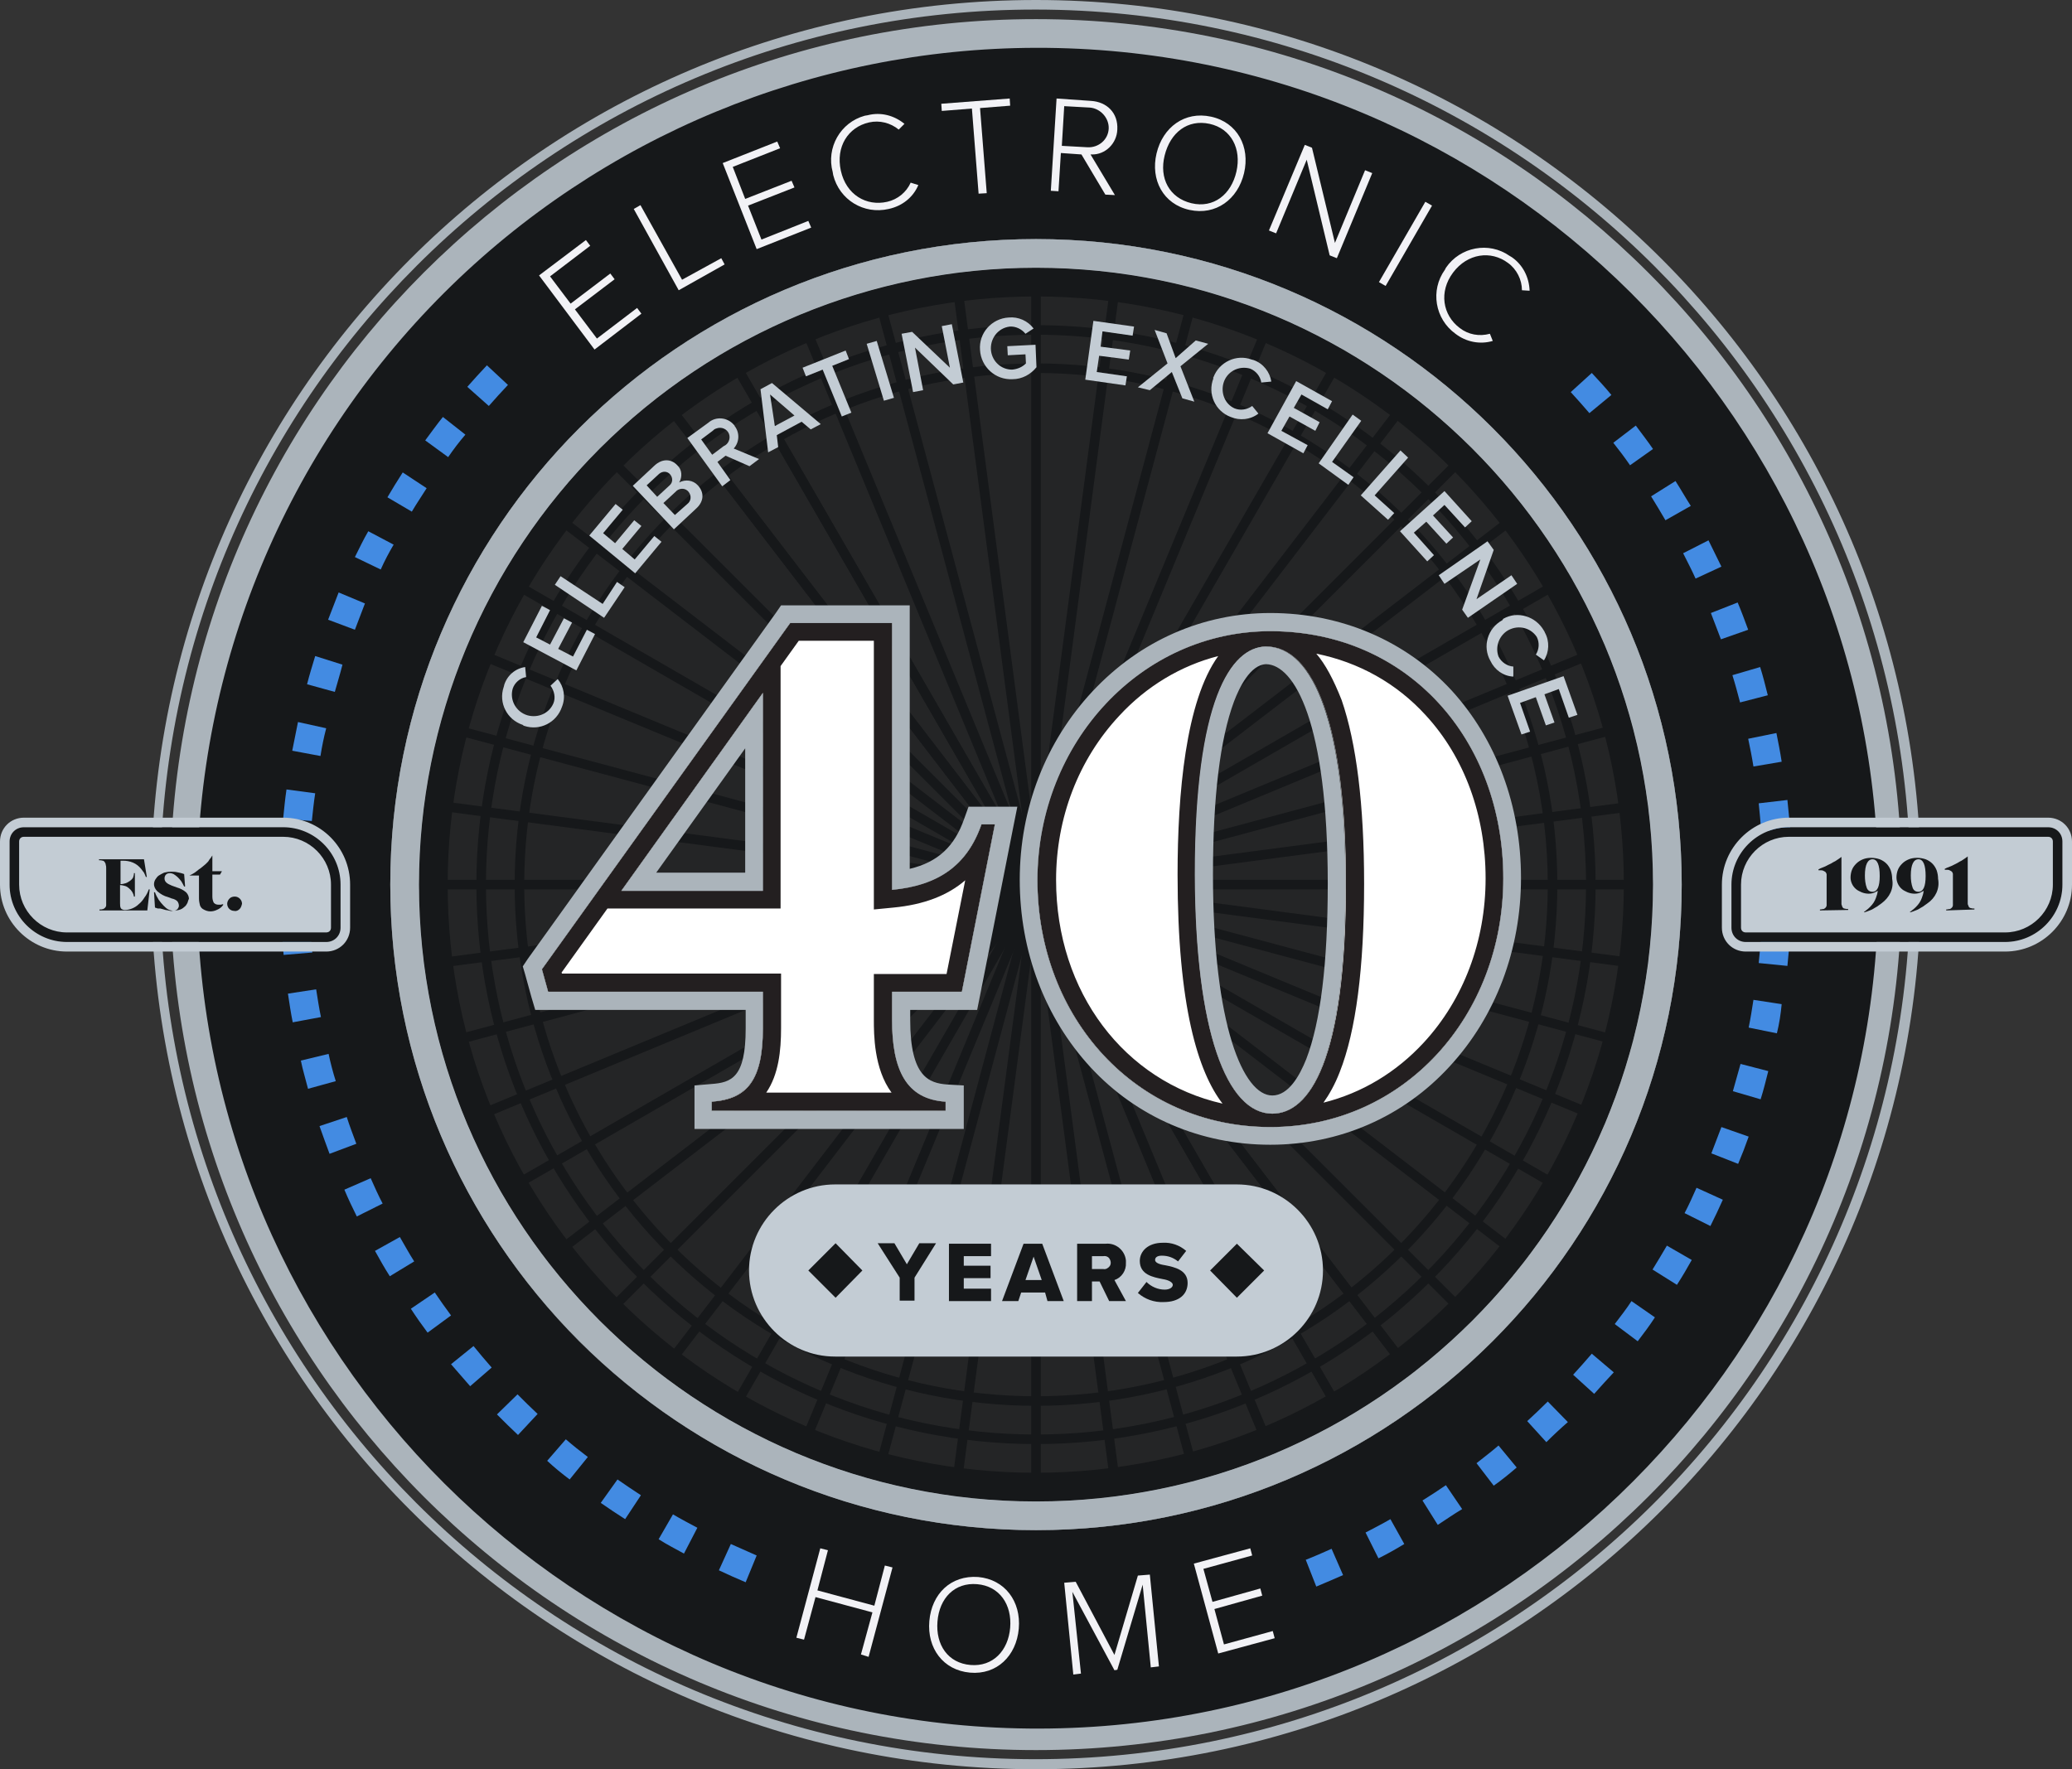 <?xml version="1.0" encoding="utf-8"?>
<!-- Generator: Adobe Illustrator 28.3.0, SVG Export Plug-In . SVG Version: 6.00 Build 0)  -->
<svg version="1.1" id="Layer_1" xmlns="http://www.w3.org/2000/svg" xmlns:xlink="http://www.w3.org/1999/xlink" x="0px" y="0px"
	 viewBox="0 0 433.2 370" style="enable-background:new 0 0 433.2 370;" xml:space="preserve">
<rect x="0" y="0" width="433.2" height="370" fill="#333333" stroke="none"/>
<style type="text/css">
	.st0{fill:#ABB4BB;}
	.st1{fill:#16181A;}
	.st2{fill:#438BE2;}
	.st3{opacity:0.5;}
	.st4{fill:#C3CCD4;}
	.st5{fill:#F2F2F6;}
	.st6{display:none;}
	.st7{display:inline;}
	.st8{fill:#FFFFFF;}
	.st9{fill:#231F20;}
</style>
<path class="st0" d="M216.6,2c101,0.1,182.9,82,182.8,183.1s-82,182.9-183.1,182.8s-182.9-82-182.8-183.1
	C33.6,83.8,115.6,1.9,216.6,2C216.6,2,216.6,2,216.6,2 M216.6,0c-102.2,0-185,82.8-185,185s82.8,185,185,185s185-82.8,185-185
	S318.8,0,216.6,0z"/>
<path class="st1" d="M216.6,363c-98.2,0-178-79.9-178-178S118.5,7,216.6,7s178,79.8,178,178S314.8,363,216.6,363z M216.6,53
	c-72.9,0-132,59.2-131.9,132.1c0,72.9,59.2,132,132.1,131.9c72.9,0,132-59.2,131.9-132.1c0-35-13.9-68.5-38.7-93.3
	C285.2,66.9,251.6,53,216.6,53z"/>
<path class="st0" d="M216.6,10c97.1-0.2,175.9,78.4,176.1,175.4c0.2,97.1-78.4,175.9-175.4,176.1c-97.1,0.2-175.9-78.4-176.1-175.4
	c-0.1-46.8,18.5-91.8,51.7-124.9C125.7,28.5,170.2,10.1,216.6,10 M216.6,320c74.6,0,135-60.4,135-135c0-74.6-60.4-135-135-135
	s-135,60.4-135,135c0,35.8,14.2,70.1,39.5,95.5C146.5,305.8,180.8,320,216.6,320 M216.6,4c-100,0-181,81-181,181s81,181,181,181
	s181-81,181-181l0,0l0,0C397.6,85,316.6,4,216.6,4z M216.6,314c-71.2,0-129-57.8-129-129s57.8-129,129-129c71.2,0,129,57.8,129,129
	c0,34.2-13.6,67-37.8,91.2C283.6,300.4,250.8,314,216.6,314z"/>
<path class="st2" d="M275.2,331.8l-2.2-5.6c1.8-0.7,3.6-1.5,5.4-2.3l2.4,5.5C279,330.2,277.1,331,275.2,331.8z M155.9,330.9
	c-1.9-0.8-3.7-1.6-5.6-2.5l2.5-5.5c1.8,0.8,3.6,1.6,5.4,2.4L155.9,330.9z M288.2,325.9l-2.7-5.4c1.7-0.9,3.5-1.8,5.2-2.8l2.9,5.2
	C291.8,324,290,325,288.2,325.9L288.2,325.9z M143,324.9c-1.8-1-3.6-1.9-5.3-3l3-5.2c1.7,1,3.4,1.9,5.1,2.8L143,324.9z M300.6,318.9
	l-3.2-5.1c1.6-1,3.3-2.1,4.9-3.2l3.4,5C304,316.6,302.3,317.8,300.6,318.9L300.6,318.9z M130.7,317.7c-1.7-1.1-3.4-2.2-5.1-3.4
	l3.5-4.9c1.6,1.1,3.2,2.2,4.9,3.3L130.7,317.7z M312.3,310.7l-3.6-4.7c1.5-1.2,3.1-2.4,4.6-3.7l3.8,4.6
	C315.6,308.2,314,309.5,312.3,310.7L312.3,310.7z M119.1,309.4c-1.6-1.2-3.2-2.5-4.7-3.9l3.9-4.5c1.5,1.3,3,2.5,4.6,3.7L119.1,309.4
	z M323.3,301.6l-4-4.4c1.4-1.3,2.9-2.7,4.3-4.1l4.2,4.3C326.3,298.7,324.8,300.1,323.3,301.6L323.3,301.6z M108.3,300.1
	c-1.5-1.4-2.9-2.8-4.4-4.3l4.3-4.2c1.4,1.4,2.8,2.8,4.2,4.1L108.3,300.1z M333.3,291.5l-4.4-4c1.3-1.4,2.6-2.9,3.9-4.4l4.6,3.9
	C336.1,288.4,334.7,289.9,333.3,291.5L333.3,291.5z M98.3,289.9c-1.3-1.5-2.7-3.1-4-4.6l4.7-3.8c1.2,1.5,2.5,3,3.8,4.5L98.3,289.9z
	 M342.4,280.5l-4.8-3.6c1.2-1.6,2.4-3.1,3.5-4.8l4.9,3.4C344.9,277.2,343.7,278.8,342.4,280.5L342.4,280.5z M89.4,278.7
	c-1.2-1.6-2.4-3.3-3.5-5l5-3.4c1.1,1.6,2.2,3.2,3.4,4.8L89.4,278.7z M350.6,268.7l-5.1-3.2c1-1.6,2-3.3,3-5l5.2,3
	C352.7,265.3,351.7,267,350.6,268.7L350.6,268.7z M81.5,266.9c-1.1-1.7-2.1-3.5-3.1-5.3l5.2-2.9c1,1.7,1.9,3.4,3,5.1L81.5,266.9z
	 M357.6,256.4l-5.4-2.7c0.9-1.7,1.7-3.5,2.5-5.3l5.5,2.5C359.4,252.7,358.5,254.6,357.6,256.4z M74.6,254.4
	c-0.9-1.8-1.8-3.7-2.6-5.6l5.5-2.4c0.8,1.8,1.6,3.6,2.5,5.3L74.6,254.4z M363.4,243.4l-5.6-2.2c0.7-1.8,1.4-3.7,2.1-5.5l5.7,2
	C364.9,239.7,364.2,241.5,363.4,243.4L363.4,243.4z M68.9,241.3c-0.7-1.9-1.4-3.8-2.1-5.8l5.7-1.9c0.6,1.9,1.3,3.7,2,5.6L68.9,241.3
	z M368.1,229.9l-5.8-1.7c0.5-1.9,1.1-3.8,1.6-5.7l5.8,1.5C369.2,226,368.7,228,368.1,229.9L368.1,229.9z M64.4,227.7
	c-0.5-2-1.1-3.9-1.5-5.9l5.8-1.4c0.4,1.9,0.9,3.8,1.5,5.7L64.4,227.7z M371.5,216.1l-5.9-1.2c0.4-1.9,0.7-3.9,1-5.8l5.9,0.9
	C372.3,212.1,372,214.1,371.5,216.1z M61.2,213.8c-0.4-2-0.7-4-1-6l5.9-0.9c0.3,1.9,0.6,3.9,1,5.8L61.2,213.8z M373.7,202l-6-0.6
	c0.2-2,0.4-3.9,0.5-5.9l6,0.4C374.1,197.9,373.9,200,373.7,202z M59.3,199.7c-0.2-2-0.3-4.1-0.4-6.1l6-0.3c0.1,2,0.2,3.9,0.4,5.9
	L59.3,199.7z M374.6,187.8l-6-0.1v-5.9l6-0.1v3.4C374.6,185.9,374.6,186.9,374.6,187.8z M58.6,185.4V185c0-1.9,0-3.8,0.1-5.7l6,0.2
	c-0.1,1.8-0.1,3.6-0.1,5.5v0.4L58.6,185.4z M368.2,173.9c-0.1-2-0.3-3.9-0.5-5.9l6-0.7c0.2,2,0.4,4.1,0.6,6.1L368.2,173.9z
	 M65.2,171.7l-6-0.5c0.2-2,0.4-4.1,0.7-6.1l6,0.8C65.6,167.8,65.4,169.8,65.2,171.7L65.2,171.7z M366.6,160.3
	c-0.3-1.9-0.7-3.9-1.1-5.8l5.9-1.2c0.4,2,0.8,4,1.1,6L366.6,160.3z M67,158.1l-5.9-1.1c0.4-2,0.8-4,1.2-6l5.9,1.3
	C67.7,154.2,67.3,156.2,67,158.1z M363.8,146.9c-0.5-1.9-1-3.8-1.6-5.7l5.8-1.7c0.6,1.9,1.1,3.9,1.6,5.9L363.8,146.9z M70,144.7
	l-5.8-1.6c0.5-2,1.1-3.9,1.7-5.9l5.7,1.8C71.1,141,70.5,142.9,70,144.7z M359.8,133.7c-0.7-1.8-1.4-3.7-2.1-5.5l5.6-2.2
	c0.8,1.9,1.5,3.8,2.2,5.7L359.8,133.7z M74.2,131.7l-5.6-2.1c0.7-1.9,1.5-3.8,2.2-5.7l5.5,2.3C75.6,128,74.9,129.9,74.2,131.7z
	 M354.5,121c-0.8-1.8-1.7-3.5-2.6-5.3l5.3-2.7c0.9,1.8,1.8,3.7,2.7,5.5L354.5,121z M79.6,119.1l-5.4-2.6c0.9-1.8,1.8-3.7,2.8-5.4
	l5.3,2.8C81.3,115.6,80.4,117.3,79.6,119.1z M348.2,108.8c-1-1.7-2-3.4-3-5l5.1-3.2c1.1,1.7,2.1,3.5,3.2,5.2L348.2,108.8z M86.1,107
	l-5.1-3c1-1.7,2.1-3.5,3.2-5.2l5,3.3C88.2,103.7,87.1,105.3,86.1,107z M340.8,97.3c-1.1-1.6-2.3-3.2-3.5-4.7l4.7-3.6
	c1.2,1.6,2.5,3.3,3.6,4.9L340.8,97.3z M93.7,95.6l-4.8-3.5c1.2-1.6,2.4-3.3,3.7-4.9l4.7,3.7C96,92.4,94.8,94,93.7,95.6z M332.3,86.4
	c-1.3-1.5-2.6-3-3.9-4.4l4.4-4c1.4,1.5,2.8,3,4.1,4.6L332.3,86.4z M102.2,84.9l-4.5-4c1.3-1.5,2.7-3,4.1-4.5l4.4,4.1
	C104.8,82,103.5,83.4,102.2,84.9z"/>
<g class="st3">
	<path class="st1" d="M216.6,317c-72.9,0-132-59.1-132-132s59.1-132,132-132s132,59.1,132,132v0l0,0
		C348.5,257.9,289.5,316.9,216.6,317z"/>
	<path class="st1" d="M216.6,56c71.2,0,129,57.8,129,129s-57.8,129-129,129s-129-57.8-129-129c0-34.2,13.6-67,37.8-91.2
		C149.6,69.6,182.4,56,216.6,56 M216.6,50c-74.6,0-135,60.4-135,135s60.4,135,135,135s135-60.4,135-135l0,0l0,0
		C351.6,110.4,291.2,50,216.6,50z"/>
</g>
<path class="st1" d="M151.2,73.8l1.7-1l129,223.4l-1.7,1L151.2,73.8z"/>
<path class="st1" d="M216.6,62c67.9,0,123,55.1,122.9,123.1S284.4,308,216.5,308s-123-55.1-122.9-123.1c0-32.6,13-63.9,36.1-86.9
	C152.7,74.9,184,62,216.6,62 M216.6,56c-71.2,0-129,57.8-129,129s57.8,129,129,129s129-57.8,129-129l0,0l0,0
	C345.6,113.8,287.9,56,216.6,56z"/>
<path class="st1" d="M215.6,56h2v258h-2V56z"/>
<path class="st1" d="M87.6,184h258v2h-258L87.6,184z"/>
<path class="st1" d="M91.8,217.4L341,150.6l0.5,1.9L92.3,219.4L91.8,217.4z"/>
<path class="st1" d="M151.2,73.8l1.7-1l129,223.4l-1.7,1L151.2,73.8z"/>
<path class="st1" d="M104.4,248.6l223.5-129l1,1.7l-223.5,129L104.4,248.6z"/>
<path class="st1" d="M124.7,275.5L307.1,93.1l1.4,1.4L126.1,276.9L124.7,275.5z"/>
<path class="st1" d="M104.4,121.4l1-1.7l223.4,129l-1,1.7L104.4,121.4z"/>
<path class="st1" d="M151.3,296.2l129-223.5l1.7,1L153,297.2L151.3,296.2z"/>
<path class="st1" d="M124.7,94.5l1.4-1.4l182.4,182.4l-1.4,1.4L124.7,94.5z"/>
<path class="st1" d="M182.3,309.4L249,60.1l1.9,0.5l-66.7,249.2L182.3,309.4z"/>
<path class="st1" d="M92.2,152.8l0.5-1.9L343,217.9l-0.5,1.9L92.2,152.8z"/>
<path class="st1" d="M182.3,60.7l1.9-0.5L251,309.4l-1.9,0.5L182.3,60.7z"/>
<path class="st1" d="M137.3,83.3l1.6-1.2l157.1,204.7l-1.6,1.3L137.3,83.3z"/>
<path class="st1" d="M198.8,57.2l2-0.3l33.7,255.8l-2,0.3L198.8,57.2z"/>
<path class="st1" d="M88.6,200.8l255.8-33.6l0.3,2L88.8,202.8L88.6,200.8z"/>
<path class="st1" d="M97.1,233.4l238.3-98.8l0.8,1.8L97.8,235.3L97.1,233.4z"/>
<path class="st1" d="M137.3,83.3l1.6-1.2l157.1,204.7l-1.6,1.3L137.3,83.3z"/>
<path class="st1" d="M113.7,262.8l204.6-157.1l1.2,1.6L114.9,264.4L113.7,262.8z"/>
<path class="st1" d="M137.3,286.8L294.3,82l1.6,1.2L138.9,288L137.3,286.8z"/>
<path class="st1" d="M97.1,136.6l0.8-1.9l238.4,98.7l-0.8,1.8L97.1,136.6z"/>
<path class="st1" d="M166.3,303.8l98.8-238.3l1.8,0.8l-98.8,238.3L166.3,303.8z"/>
<path class="st1" d="M113.7,107.3l1.2-1.6l204.7,157.1l-1.2,1.6L113.7,107.3z"/>
<path class="st1" d="M198.7,312.8L232.5,57l2,0.3L200.7,313L198.7,312.8z"/>
<path class="st1" d="M88.6,169.1l0.3-2l255.8,33.7l-0.3,2L88.6,169.1z"/>
<path class="st1" d="M166.3,66.2l1.9-0.8l98.7,238.4l-1.9,0.8L166.3,66.2z"/>
<path class="st1" d="M216.6,302c-64.6,0-117-52.4-117-117S152,68,216.6,68s117,52.4,117,117v0l0,0C333.6,249.6,281.2,302,216.6,302z
	 M216.6,70c-63.5,0-115,51.5-115,115s51.5,115,115,115s115-51.5,115-115c0-36.7-17.5-71.2-47.1-92.8C264.8,77.8,241,70,216.6,70z"/>
<path class="st1" d="M216.6,294c-60.2,0-109-48.8-109-109s48.8-109,109-109s109,48.8,109,109v0l0,0C325.6,245.2,276.8,294,216.6,294
	z M216.6,78c-59.1,0-107,47.9-107,107c0,59.1,47.9,107,107,107c59.1,0,107-47.9,107-107c0-34.1-16.3-66.2-43.9-86.4
	C261.4,85.2,239.3,78,216.6,78z"/>
<path class="st4" d="M174.6,247.7h84c9.9,0,18,8.1,18,18l0,0l0,0c0,9.9-8.1,18-18,18h-84c-9.9,0-18-8.1-18-18l0,0
	C156.6,255.8,164.7,247.7,174.6,247.7L174.6,247.7z"/>
<path class="st1" d="M169,265.7l5.7-5.7l5.6,5.7l-5.6,5.7L169,265.7z"/>
<path class="st1" d="M253,265.7l5.6-5.6l5.7,5.6l-5.7,5.7L253,265.7z"/>
<path class="st1" d="M188.1,267.2l-4.6-7.2h3.5l2.6,4.4l2.6-4.4h3.5l-4.5,7.2v4.8h-3.1L188.1,267.2z"/>
<path class="st1" d="M198.4,260.1h8.8v2.6h-5.7v2h5.6v2.6h-5.6v2.2h5.7v2.6h-8.8V260.1z"/>
<path class="st1" d="M218.5,270.3h-5l-0.6,1.8h-3.4l4.5-12h3.9l4.5,12h-3.4L218.5,270.3z M214.4,267.7h3.4l-1.7-4.9L214.4,267.7z"/>
<path class="st1" d="M229.9,268h-1.6v4.1h-3.1v-12h6c2.1-0.2,4,1.4,4.2,3.5c0,0.2,0,0.3,0,0.5c0.1,1.6-0.9,3.1-2.4,3.6l2.4,4.4h-3.5
	L229.9,268z M230.7,262.7h-2.4v2.7h2.4c0.5,0.1,1-0.2,1.3-0.6c0.3-0.4,0.3-1,0-1.5C231.8,262.9,231.3,262.6,230.7,262.7L230.7,262.7
	z"/>
<path class="st1" d="M239.7,268.1c1,1,2.4,1.6,3.8,1.6c1.1,0,1.7-0.5,1.7-1s-0.8-1-2.1-1.2c-2-0.4-4.8-0.9-4.8-3.8
	c0-2,1.7-3.8,4.8-3.8c1.8-0.1,3.5,0.5,4.9,1.7l-1.7,2.2c-1-0.8-2.1-1.2-3.4-1.2c-1,0-1.4,0.4-1.4,0.9s0.7,0.9,2.1,1.1
	c2,0.4,4.7,1,4.7,3.7c0,2.4-1.8,4-5,4c-2,0.1-3.9-0.6-5.4-1.9L239.7,268.1z"/>
<path class="st5" d="M112.7,57.6l9.8-7.4l0.9,1.2l-8.4,6.4l4.3,5.7l8.3-6.3l0.9,1.2l-8.3,6.3l4.6,6.1l8.4-6.4l0.9,1.2l-9.8,7.5
	L112.7,57.6z"/>
<path class="st5" d="M132.5,43.7l1.4-0.8l8.7,15.6l8.2-4.5l0.7,1.3l-9.6,5.4L132.5,43.7z"/>
<path class="st5" d="M151.1,34.1l11.4-4.5l0.6,1.4l-9.9,3.9l2.6,6.7l9.7-3.8l0.6,1.4l-9.7,3.8l2.8,7.1l9.8-3.9l0.6,1.4l-11.4,4.5
	L151.1,34.1z"/>
<path class="st5" d="M174.1,36c-1.4-5.1,1.6-10.4,6.7-11.8l0.6-0.1c2.7-0.7,5.5,0,7.7,1.8l-1.2,1.2c-1.7-1.4-4-2-6.2-1.5
	c-4.4,1-7,5.1-5.9,10.1s5.3,7.5,9.7,6.5c2.2-0.5,4-2,4.9-4l1.6,0.5c-1.1,2.6-3.4,4.4-6.2,5c-5.2,1.2-10.3-1.9-11.6-7.1
	C174.2,36.4,174.1,36.2,174.1,36z"/>
<path class="st5" d="M203.2,22.7l-6.3,0.5l-0.1-1.5l14.3-1.1l0.1,1.5l-6.3,0.5l1.4,17.8l-1.7,0.1L203.2,22.7z"/>
<path class="st5" d="M226.1,32.3l-4.3-0.3l-0.5,8l-1.6-0.1l1.2-19.3l7.2,0.5c3.3,0.2,5.7,2.5,5.5,6c-0.1,2.9-2.5,5.3-5.4,5.2
	c0,0,0,0,0,0h-0.2l5.1,8.5l-2-0.1L226.1,32.3z M227.9,22.5l-5.4-0.3l-0.5,8.3l5.4,0.3c2.3,0.1,4.3-1.6,4.4-3.9
	C231.9,24.7,230.1,22.7,227.9,22.5z"/>
<path class="st5" d="M253.2,24.4c5.5,1.2,8.2,6.3,6.9,11.8s-5.9,8.9-11.4,7.7s-8.2-6.3-6.9-11.8S247.7,23.2,253.2,24.4z M252.9,25.9
	c-4.6-1-8.2,1.8-9.4,6.6s1,8.9,5.6,10s8.3-1.8,9.4-6.6S257.4,26.9,252.9,25.9L252.9,25.9z"/>
<path class="st5" d="M273.2,33.4l-6.4,15.4l-1.5-0.6l7.5-17.9l1.5,0.6l4.8,19.9l6.3-15.2l1.5,0.6l-7.4,17.8l-1.5-0.6L273.2,33.4z"/>
<path class="st5" d="M298,42.2l1.4,0.8l-9.7,16.8l-1.4-0.8L298,42.2z"/>
<path class="st5" d="M302.3,56c3-4.4,9-5.5,13.3-2.5l0.5,0.3c2.3,1.6,3.6,4.2,3.7,7l-1.6-0.1c0-2.2-1.1-4.4-2.9-5.7
	c-3.6-2.7-8.5-2-11.5,2s-2.2,8.9,1.4,11.6c1.8,1.4,4.1,1.8,6.3,1.2l0.6,1.5c-2.7,0.8-5.6,0.2-7.8-1.5c-4.3-3.1-5.3-9.1-2.2-13.4
	c0,0,0,0,0,0L302.3,56z"/>
<path class="st4" d="M14,196c-6.1,0-11-4.9-11-11v-9c0-1.1,0.9-2,2-2h54.2c6.1,0,11,4.9,11,11v9c0,1.1-0.9,2-2,2H14z"/>
<path class="st1" d="M59.2,175c5.5,0,10,4.5,10,10v9c0,0.6-0.4,1-1,1H14c-5.5,0-10-4.5-10-10v-9c0-0.6,0.4-1,1-1H59.2 M59.2,173H5
	c-1.7,0-3,1.3-3,3v9c0,6.6,5.4,12,12,12h54.2c1.7,0,3-1.3,3-3v-9C71.2,178.4,65.8,173,59.2,173z"/>
<path class="st4" d="M59.2,173c6.6,0,12,5.4,12,12v9c0,1.7-1.3,3-3,3H14c-6.6,0-12-5.4-12-12v-9c0-1.7,1.3-3,3-3H59.2 M59.2,171H5
	c-2.8,0-5,2.2-5,5v9c0,7.7,6.3,14,14,14h54.2c2.8,0,5-2.2,5-5v-9C73.2,177.3,67,171,59.2,171z"/>
<path class="st1" d="M30.8,190.4h-10v-0.2c0.3,0,0.5,0,0.8-0.1c0.2-0.1,0.3-0.2,0.4-0.3c0.1-0.1,0.2-0.3,0.2-0.5v-7.7
	c0-0.3,0-0.5-0.1-0.8c0-0.2-0.1-0.3-0.2-0.5c-0.1-0.1-0.2-0.3-0.4-0.3c-0.3-0.1-0.5-0.1-0.8-0.1v-0.2h9.4l0.6,3.7h-0.2l-0.2-0.5
	c-0.1-0.1-0.1-0.3-0.2-0.4c-0.1-0.1-0.2-0.3-0.3-0.4l-0.3-0.4c-0.5-0.6-1-1-1.7-1.3c-0.7-0.3-1.4-0.4-2.1-0.4h-0.5v4.9
	c0.4,0,0.8-0.1,1.1-0.2c0.3-0.1,0.6-0.3,0.9-0.5c0.2-0.2,0.4-0.3,0.5-0.5c0.1-0.1,0.2-0.3,0.2-0.5c0.1-0.2,0.1-0.4,0.1-0.6h0.2v4.9
	h-0.2c-0.1-0.7-0.5-1.3-1-1.7c-0.2-0.2-0.5-0.4-0.8-0.5c-0.4-0.1-0.7-0.2-1.1-0.2v3.8c0,0.4,0,0.8,0.2,1.1c0.2,0.2,0.5,0.3,0.8,0.3
	c0.5,0,1-0.1,1.5-0.3c0.5-0.2,1-0.5,1.4-0.9c0.5-0.4,0.9-0.9,1.2-1.4c0.4-0.5,0.7-1.1,0.9-1.7h0.2L30.8,190.4z"/>
<path class="st1" d="M39.2,188.8c-0.2,0.4-0.4,0.7-0.7,0.9c-0.3,0.3-0.7,0.5-1.1,0.6c-0.5,0.1-0.9,0.2-1.4,0.2h-0.4l-0.4-0.1
	l-0.6-0.1l-0.7-0.2l-0.4-0.1L33,190l-0.3-0.1l-0.3-0.1l-0.2-3.2h0.2c0.2,0.6,0.5,1.1,0.8,1.6c0.3,0.4,0.6,0.8,1,1.2
	c0.3,0.3,0.6,0.6,1,0.8c0.3,0.2,0.7,0.2,1,0.3c0.6,0,1.1-0.4,1.2-1c0,0,0-0.1,0-0.1c0-0.3-0.1-0.6-0.3-0.9c-0.3-0.3-0.7-0.5-1.2-0.6
	l-0.8-0.3c-0.8-0.2-1.5-0.6-2.2-1.2c-0.4-0.4-0.7-0.9-0.7-1.5c0-0.3,0.1-0.7,0.3-1c0.2-0.3,0.4-0.6,0.7-0.8c0.3-0.2,0.7-0.4,1.1-0.6
	c0.4-0.1,0.9-0.2,1.4-0.2c0.4,0,0.9,0,1.3,0.1c0.5,0.1,1,0.2,1.5,0.4l0.2,2.6h-0.2c-0.2-0.4-0.4-0.8-0.6-1.1
	c-0.2-0.3-0.5-0.6-0.8-0.9c-0.2-0.2-0.5-0.4-0.8-0.6c-0.2-0.1-0.5-0.2-0.8-0.2c-0.3,0-0.6,0.1-0.8,0.3c-0.2,0.2-0.3,0.5-0.3,0.8
	c0,0.7,0.5,1.1,1.5,1.5l1.1,0.4c0.7,0.2,1.3,0.5,1.9,1c0.4,0.4,0.6,0.9,0.6,1.4C39.4,188.1,39.3,188.5,39.2,188.8z"/>
<path class="st1" d="M45.3,190.3c-0.4,0.2-0.9,0.3-1.3,0.3c-0.6,0-1.1-0.2-1.6-0.5c-0.3-0.2-0.5-0.5-0.6-0.8
	c-0.1-0.4-0.2-0.9-0.2-1.4v-4.8h-2l0.6-0.3l0.5-0.3l0.4-0.3l0.5-0.4c0.5-0.3,0.9-0.7,1.4-1.1l0.4-0.4c0.1-0.1,0.2-0.2,0.3-0.4
	s0.2-0.3,0.3-0.4l0.4-0.6v3.3h2l-0.4,0.7h-1.6v4.6c0,0.5,0.1,0.9,0.3,1.3c0.3,0.3,0.6,0.4,1,0.4h0.4c0.2,0,0.3-0.1,0.5-0.1l0.1,0.1
	C46.3,189.8,45.8,190.1,45.3,190.3z"/>
<path class="st1" d="M50.1,190.1c-0.3,0.3-0.7,0.5-1.1,0.4c-0.9,0-1.5-0.7-1.5-1.5c0,0,0,0,0,0l0,0c0-0.4,0.2-0.8,0.5-1.1
	c0.3-0.3,0.7-0.4,1.1-0.4c0.8,0,1.5,0.7,1.5,1.5c0,0,0,0,0,0C50.5,189.4,50.4,189.8,50.1,190.1z"/>
<path class="st4" d="M365,196c-1.1,0-2-0.9-2-2v-9c0-6.1,4.9-11,11-11h54.2c1.1,0,2,0.9,2,2v9c0,6.1-4.9,11-11,11H365z"/>
<path class="st1" d="M428.2,175c0.6,0,1,0.4,1,1v9c0,5.5-4.5,10-10,10H365c-0.6,0-1-0.4-1-1v-9c0-5.5,4.5-10,10-10H428.2 M428.2,173
	H374c-6.6,0-12,5.4-12,12v9c0,1.7,1.3,3,3,3h54.2c6.6,0,12-5.4,12-12v-9C431.2,174.3,429.9,173,428.2,173z"/>
<path class="st4" d="M428.2,173c1.7,0,3,1.3,3,3v9c0,6.6-5.4,12-12,12H365c-1.7,0-3-1.3-3-3v-9c0-6.6,5.4-12,12-12H428.2 M428.2,171
	H374c-7.7,0-14,6.3-14,14v9c0,2.8,2.2,5,5,5h54.2c7.7,0,14-6.3,14-14v-9C433.2,173.2,431,171,428.2,171z"/>
<path class="st1" d="M380.5,190.4v-0.2c0.3,0,0.5-0.1,0.8-0.1c0.2-0.1,0.3-0.2,0.4-0.3c0.1-0.1,0.2-0.3,0.2-0.5c0-0.1,0-0.2,0-0.2
	v-5.3c0-0.3,0-0.6,0-0.9c0-0.2-0.1-0.3-0.2-0.5c-0.1-0.1-0.3-0.2-0.5-0.3c-0.2-0.1-0.4-0.1-0.6-0.1h-0.4v-0.2l0.2-0.1l0.2-0.1l1-0.4
	c0.4-0.2,0.7-0.4,1.2-0.6l0.5-0.3l0.4-0.2l0.3-0.2l0.3-0.2l0.3-0.2l0.4-0.3v9.2c0,0.2,0,0.4,0,0.6c0,0.1,0,0.2,0.1,0.4
	c0,0.1,0.1,0.2,0.1,0.3c0.1,0.1,0.2,0.3,0.4,0.3c0.3,0.1,0.5,0.1,0.8,0.1v0.2L380.5,190.4z"/>
<path class="st1" d="M393.4,188.9l-0.7,0.5c-0.2,0.2-0.5,0.3-0.8,0.5l-0.5,0.3l-0.5,0.2l-0.5,0.2l-0.6,0.2l-0.1-0.1l0.2-0.1l0.1-0.1
	c0.7-0.5,1.3-1.1,1.7-1.7c0.2-0.3,0.4-0.7,0.5-1l0.1-0.3c0-0.1,0.1-0.2,0.1-0.3c0-0.1,0.1-0.2,0.1-0.4c0-0.1,0.1-0.3,0.1-0.5
	l-0.2,0.1l-0.2,0.1c-0.5,0.3-1,0.4-1.5,0.4c-0.5,0-1-0.1-1.5-0.3c-0.4-0.2-0.9-0.4-1.2-0.7c-0.7-0.6-1.1-1.5-1.1-2.4
	c0-0.5,0.1-1.1,0.3-1.6c0.2-0.5,0.5-0.9,0.9-1.3c0.4-0.4,0.9-0.7,1.4-0.9c0.5-0.2,1.1-0.3,1.7-0.3c0.6,0,1.2,0.1,1.8,0.3
	c0.5,0.2,1,0.5,1.4,0.9c0.4,0.4,0.7,0.9,0.9,1.4c0.2,0.6,0.3,1.2,0.3,1.8C396,185.9,395,187.7,393.4,188.9z M391.5,179.7
	c-1,0-1.6,1.1-1.6,3.4c0,0.9,0.1,1.8,0.4,2.6c0.2,0.5,0.6,0.8,1.2,0.8c1,0,1.5-1.1,1.5-3.3C393,180.9,392.5,179.7,391.5,179.7z"/>
<path class="st1" d="M403,188.9l-0.7,0.5c-0.2,0.2-0.5,0.3-0.8,0.5l-0.5,0.3l-0.5,0.2l-0.5,0.2l-0.6,0.2l-0.1-0.1l0.2-0.1l0.1-0.1
	c0.7-0.5,1.3-1.1,1.7-1.7c0.2-0.3,0.4-0.7,0.5-1l0.1-0.3c0-0.1,0.1-0.2,0.1-0.3c0-0.1,0.1-0.2,0.1-0.4c0-0.1,0.1-0.3,0.1-0.5
	l-0.2,0.1l-0.2,0.1c-0.5,0.3-1,0.4-1.5,0.4c-0.5,0-1-0.1-1.5-0.3c-0.4-0.2-0.9-0.4-1.2-0.7c-0.7-0.6-1.1-1.5-1.1-2.4
	c0-0.5,0.1-1.1,0.3-1.6c0.2-0.5,0.5-0.9,0.9-1.3c0.4-0.4,0.9-0.7,1.4-0.9c0.5-0.2,1.1-0.3,1.7-0.3c0.6,0,1.2,0.1,1.8,0.3
	c0.5,0.2,1,0.5,1.4,0.9c0.4,0.4,0.7,0.9,0.9,1.4c0.2,0.6,0.3,1.2,0.3,1.8C405.6,185.9,404.6,187.8,403,188.9z M401.1,179.7
	c-1,0-1.6,1.1-1.6,3.4c0,0.9,0.1,1.8,0.4,2.6c0.2,0.5,0.6,0.8,1.2,0.8c1,0,1.5-1.1,1.5-3.3C402.6,180.9,402.1,179.7,401.1,179.7
	L401.1,179.7z"/>
<path class="st1" d="M406.9,190.4v-0.2c0.3,0,0.5-0.1,0.8-0.1c0.2-0.1,0.3-0.2,0.4-0.3c0.1-0.1,0.2-0.3,0.2-0.5v-5.6
	c0-0.3,0-0.6,0-0.9c0-0.2-0.1-0.3-0.2-0.5c-0.1-0.1-0.3-0.2-0.5-0.3c-0.2-0.1-0.4-0.1-0.6-0.1h-0.4v-0.2l0.2-0.1l0.2-0.1l1-0.4
	c0.4-0.2,0.8-0.4,1.2-0.6l0.5-0.3l0.4-0.2l0.3-0.2l0.3-0.2l0.3-0.2l0.4-0.3v9.2c0,0.2,0,0.4,0,0.6c0,0.1,0,0.3,0.1,0.4
	c0,0.1,0.1,0.2,0.1,0.3c0.1,0.1,0.2,0.3,0.4,0.3c0.3,0.1,0.5,0.1,0.8,0.1v0.2L406.9,190.4z"/>
<path class="st5" d="M182.4,337.2l-11.9-3.2l-2.4,8.9l-1.6-0.4l5-18.7l1.6,0.4l-2.2,8.4l11.9,3.2l2.2-8.4l1.6,0.4l-5,18.7L180,346
	L182.4,337.2z"/>
<path class="st5" d="M204.5,329.8c5.6,0.5,9,5.1,8.5,10.8s-4.6,9.7-10.2,9.2s-9-5.1-8.5-10.8S198.8,329.4,204.5,329.8z M204.3,331.3
	c-4.7-0.4-7.9,2.9-8.3,7.8s2.2,8.7,6.9,9.1s7.9-3,8.3-7.8S209,331.7,204.3,331.3L204.3,331.3z"/>
<path class="st5" d="M238.9,331.4l-5.3,17.8l-0.6,0.1l-8.8-16.4l1.8,17.1l-1.6,0.2l-1.9-19.2l2.4-0.2l8.1,15.3l4.9-16.6l2.5-0.2
	l1.9,19.2l-1.7,0.2L238.9,331.4z"/>
<path class="st5" d="M249.6,327l11.8-3.2l0.4,1.5l-10.2,2.8l1.9,6.9l10-2.8l0.4,1.5l-10,2.8l2,7.4l10.2-2.8l0.4,1.5l-11.8,3.2
	L249.6,327z"/>
<path class="st4" d="M109.3,151.6c-3.3-1.1-5.1-4.6-4-7.9c0-0.1,0.1-0.2,0.1-0.4c0.6-2,2.3-3.5,4.4-3.8l0.2,2.1
	c-1.3,0.2-2.4,1.2-2.8,2.4c-0.7,2.4,0.7,4.9,3.1,5.6c2.2,0.6,4.5-0.4,5.4-2.5c0.5-1.2,0.2-2.6-0.6-3.7l1.5-1.4
	c1.3,1.6,1.7,3.8,0.9,5.8c-1.1,3.3-4.6,5.1-7.9,4c0,0,0,0,0,0C109.5,151.8,109.4,151.7,109.3,151.6L109.3,151.6z"/>
<path class="st4" d="M109.4,134.3l3.9-7.6l1.7,0.9l-2.9,5.7l2.9,1.5l2.9-5.5l1.7,0.9l-2.9,5.5l3.1,1.6l2.9-5.6l1.7,0.9l-3.9,7.6
	L109.4,134.3z"/>
<path class="st4" d="M116,122.3l1.2-1.8l8.8,5.8l3-4.6l1.6,1.1l-4.3,6.4L116,122.3z"/>
<path class="st4" d="M123.2,112l5.5-6.6l1.5,1.2l-4.1,4.9l2.5,2.1l4-4.8l1.5,1.2l-4,4.8l2.6,2.2l4.1-4.9l1.5,1.2l-5.5,6.6L123.2,112
	z"/>
<path class="st4" d="M132.3,101.6l4.5-4.2c1.7-1.6,3.6-1.4,4.8-0.1c1,0.9,1.1,2.4,0.4,3.6c1.3-0.7,2.9-0.5,3.9,0.6
	c1.3,1.4,1.4,3.3-0.4,4.9l-4.6,4.3L132.3,101.6z M140,101.5c0.7-0.6,0.7-1.6,0.1-2.3c-0.6-0.7-1.6-0.7-2.3-0.1l-2.6,2.4l2.2,2.4
	L140,101.5z M143.7,105.4c0.8-0.6,0.9-1.7,0.3-2.5c-0.6-0.8-1.7-0.9-2.5-0.3c-0.1,0.1-0.1,0.1-0.2,0.2l-2.6,2.4l2.4,2.5L143.7,105.4
	z"/>
<path class="st4" d="M151.7,95.3l-1.7,1.3l2.7,3.8l-1.7,1.3l-7.3-10.1l4.4-3.2c1.6-1.4,4-1.1,5.3,0.4c0,0,0,0,0,0
	c0.1,0.1,0.2,0.2,0.2,0.3c1.1,1.4,1,3.4-0.2,4.7l5.3,2.2l-2,1.5L151.7,95.3z M149,90.1l-2.4,1.8l2.3,3.2l2.4-1.8
	c1-0.4,1.5-1.6,1.1-2.6c-0.4-1-1.6-1.5-2.6-1.1l0,0C149.4,89.7,149.2,89.9,149,90.1z"/>
<path class="st4" d="M167.6,88.2l-5.2,2.8l0.3,2.5l-2.1,1.1L159,81.4l2.4-1.3l10.2,8.6l-2.1,1.1L167.6,88.2z M162,89.1l4.1-2.2
	l-5.1-4.4L162,89.1z"/>
<path class="st4" d="M172,77.3l-3.5,1.4l-0.7-1.8l9-3.6l0.7,1.8l-3.5,1.4l4,9.8l-2,0.8L172,77.3z"/>
<path class="st4" d="M181.2,71.9l2.1-0.6l3.6,11.9l-2.1,0.6L181.2,71.9z"/>
<path class="st4" d="M191.3,72.7l1.7,8.9l-2.1,0.4l-2.4-12.2l2.2-0.4l7.9,7.5l-1.7-8.7l2.1-0.4l2.4,12.2l-2.1,0.4L191.3,72.7z"/>
<path class="st4" d="M210.9,66.4c2-0.2,4,0.7,5.2,2.3l-1.7,1.1c-0.8-1-2.1-1.6-3.3-1.5c-2.5,0.3-4.2,2.6-3.9,5.1
	c0.3,2.2,2.1,3.9,4.4,3.9c1.1-0.1,2.1-0.5,2.9-1.3l-0.1-1.9l-3.7,0.2l-0.1-1.9l5.9-0.3l0.2,4.7c-1.2,1.5-3,2.5-5,2.5
	c-3.6,0.2-6.6-2.6-6.8-6.1C204.6,69.7,207.3,66.6,210.9,66.4L210.9,66.4z"/>
<path class="st4" d="M228.6,67.1l8.5,1.2l-0.3,1.9l-6.3-0.9l-0.4,3.2l6.2,0.8l-0.3,1.9l-6.2-0.8l-0.5,3.4l6.3,0.9l-0.3,1.9l-8.4-1.2
	L228.6,67.1z"/>
<path class="st4" d="M245,77.8l-4.6,3.8l-2.5-0.6l6.2-5l-2.7-7l2.5,0.7l1.9,5.2l4.2-3.7l2.6,0.7l-5.8,4.7l2.9,7.4l-2.5-0.7L245,77.8
	z"/>
<path class="st4" d="M253.7,78.9c1.2-3.2,4.8-4.9,8-3.7c0,0,0,0,0,0l0.4,0.1c2,0.7,3.4,2.5,3.7,4.5l-2.1,0.2
	c-0.2-1.3-1.1-2.4-2.3-2.9c-2.4-0.7-4.9,0.6-5.6,3c-0.6,2.1,0.3,4.4,2.3,5.3c1.2,0.5,2.6,0.3,3.7-0.5l1.3,1.6
	c-1.7,1.3-3.9,1.5-5.8,0.7c-3.2-1.2-4.9-4.8-3.6-8.1C253.6,79.1,253.6,79,253.7,78.9z"/>
<path class="st4" d="M271,79.7l7.5,4.2l-0.9,1.7l-5.5-3.1l-1.6,2.8l5.4,3l-0.9,1.8l-5.4-3l-1.7,3l5.5,3l-0.9,1.7l-7.5-4.2L271,79.7z
	"/>
<path class="st4" d="M282.8,86.7l1.8,1.3l-6.1,8.6l4.5,3.2l-1.1,1.6l-6.2-4.5L282.8,86.7z"/>
<path class="st4" d="M292.8,94.2l1.6,1.5l-7,7.9l4.1,3.7l-1.3,1.4l-5.7-5.1L292.8,94.2z"/>
<path class="st4" d="M302,102.7l5.7,6.3l-1.4,1.3l-4.3-4.7l-2.4,2.2l4.2,4.6l-1.4,1.3l-4.2-4.6l-2.6,2.3l4.2,4.7l-1.4,1.3l-5.7-6.3
	L302,102.7z"/>
<path class="st4" d="M309.5,117l-7.5,5.1l-1.2-1.8l10.2-7.1l1.3,1.8l-3.6,10.3l7.3-5l1.2,1.8l-10.3,7.1l-1.2-1.7L309.5,117z"/>
<path class="st4" d="M314.3,129.4c3-1.7,6.8-0.5,8.5,2.5c0,0,0,0,0,0c0.1,0.1,0.1,0.2,0.2,0.4c1,1.8,0.9,4.1-0.2,5.8l-1.7-1.2
	c0.7-1.1,0.8-2.5,0.2-3.7c-1.4-2.1-4.2-2.6-6.3-1.2c-1.7,1.2-2.4,3.4-1.7,5.3c0.6,1.2,1.8,2,3.1,2.1v2.1c-2.1-0.1-3.9-1.4-4.8-3.3
	c-1.7-3-0.6-6.8,2.5-8.5c0,0,0,0,0,0L314.3,129.4L314.3,129.4z"/>
<path class="st4" d="M326.9,141.4l2.9,8.1l-1.8,0.6l-2.1-6l-3,1.1l2.1,5.9l-1.8,0.6l-2.1-5.9l-3.3,1.2l2.1,6l-1.8,0.6l-2.9-8.1
	L326.9,141.4z"/>
<path class="st0" d="M216.6,56c71.2,0,129,57.8,129,129s-57.8,129-129,129s-129-57.8-129-129c0-34.2,13.6-67,37.8-91.2
	C149.6,69.6,182.4,56,216.6,56 M216.6,50c-74.6,0-135,60.4-135,135s60.4,135,135,135s135-60.4,135-135l0,0l0,0
	C351.6,110.4,291.2,50,216.6,50z"/>
<g class="st6">
	<g class="st7">
		<path class="st8" d="M141.2,217.7c0-5.7,4-9.9,9.9-9.9c4.6,0,8.8,2.7,10.5,9.6c2.4,9.6,4.4,15,10.9,15c8.8,0,16.3-9.6,16.3-23.8
			c0-12.3-5.5-24.7-22.8-24.7h-7.2v-3.8c13.8-1,24-8.7,24-21c0-10.2-6.8-16-16.9-16c-8.5,0-14.5,3.8-18,10.5l-1.9-0.8
			c2.4-12.3,17.4-22,34.2-22c14.5,0,27.9,7.6,27.9,21c0,7.5-4.2,17.8-16.5,23.8c12.7,3,22.5,13.5,22.5,27.3
			c0,19.3-20.1,32.4-42.3,32.4C150.5,235.3,141.2,226.6,141.2,217.7z"/>
		<path class="st8" d="M219.2,217.7c0-5.7,4-9.9,9.9-9.9c4.6,0,8.8,2.7,10.5,9.6c2.4,9.6,4.4,15,10.9,15c8.8,0,16.3-9.6,16.3-23.8
			c0-12.3-5.5-24.7-22.8-24.7h-7.2v-3.8c13.8-1,24-8.7,24-21c0-10.2-6.8-16-16.9-16c-8.5,0-14.5,3.8-18,10.5l-1.9-0.8
			c2.4-12.3,17.4-22,34.2-22c14.5,0,27.9,7.6,27.9,21c0,7.5-4.2,17.8-16.5,23.8c12.7,3,22.5,13.5,22.5,27.3
			c0,19.3-20.1,32.4-42.3,32.4C228.5,235.3,219.2,226.6,219.2,217.7z"/>
	</g>
	<g class="st7">
		<g>
			<path class="st9" d="M180.2,133.7c12.4,0,24.9,6.2,24.9,18c0,6.7-3.9,15.8-14.8,21.2l-7.6,3.7l8.2,1.9
				c12.1,2.8,20.2,12.6,20.2,24.4c0,14.6-12.6,24.6-27.5,28c5.1-4.7,8.3-12.8,8.3-22.3c0-16.2-8.4-26.3-22.5-27.6
				c10.3-3.7,16.5-11.6,16.5-21.9c0-11.6-7.8-19-19.9-19c-3.4,0-6.5,0.5-9.3,1.6C162.6,136.8,171.2,133.7,180.2,133.7 M151.1,210.8
				c3.9,0,6.4,2.5,7.6,7.3c1.2,4.9,2.6,10.3,5.6,13.7c-5.8-0.7-10.6-2.2-14.1-4.5c-3.8-2.5-6-5.9-6-9.6
				C144.2,213.6,146.9,210.8,151.1,210.8 M180.2,130.7c-16.8,0-31.8,9.7-34.2,22l1.9,0.8c3.4-6.8,9.4-10.5,18-10.5
				c10.2,0,16.9,5.8,16.9,16c0,12.3-10.2,19.9-24,21v3.8h7.2c17.2,0,22.8,12.4,22.8,24.7c0,14.2-7.5,23.8-16.3,23.8
				c-6.6,0-8.5-5.4-10.9-15c-1.6-6.9-5.8-9.6-10.5-9.6c-5.8,0-9.9,4.2-9.9,9.9c0,8.8,9.3,17.5,30.6,17.5c22.2,0,42.3-13,42.3-32.4
				c0-13.8-9.7-24.3-22.5-27.3c12.3-6,16.5-16.3,16.5-23.8C208.1,138.4,194.7,130.7,180.2,130.7L180.2,130.7z"/>
		</g>
		<g>
			<path class="st9" d="M258.2,133.7c12.4,0,24.9,6.2,24.9,18c0,6.7-3.9,15.8-14.8,21.2l-7.6,3.7l8.2,1.9
				c12.1,2.8,20.2,12.6,20.2,24.4c0,14.6-12.6,24.6-27.5,28c5.1-4.7,8.3-12.8,8.3-22.3c0-16.2-8.4-26.3-22.5-27.6
				c10.3-3.7,16.5-11.6,16.5-21.9c0-11.6-7.8-19-19.9-19c-3.4,0-6.5,0.5-9.3,1.6C240.6,136.8,249.2,133.7,258.2,133.7 M229.1,210.8
				c3.9,0,6.4,2.5,7.6,7.3c1.2,4.9,2.6,10.3,5.6,13.7c-5.8-0.7-10.6-2.2-14.1-4.5c-3.8-2.5-6-5.9-6-9.6
				C222.2,213.6,224.9,210.8,229.1,210.8 M258.2,130.7c-16.8,0-31.8,9.7-34.2,22l1.9,0.8c3.4-6.8,9.4-10.5,18-10.5
				c10.2,0,16.9,5.8,16.9,16c0,12.3-10.2,19.9-24,21v3.8h7.2c17.2,0,22.8,12.4,22.8,24.7c0,14.2-7.5,23.8-16.3,23.8
				c-6.6,0-8.5-5.4-10.9-15c-1.6-6.9-5.8-9.6-10.5-9.6c-5.8,0-9.9,4.2-9.9,9.9c0,8.8,9.3,17.5,30.6,17.5c22.2,0,42.3-13,42.3-32.4
				c0-13.8-9.7-24.3-22.5-27.3c12.3-6,16.5-16.3,16.5-23.8C286.1,138.4,272.7,130.7,258.2,130.7L258.2,130.7z"/>
		</g>
	</g>
	<g class="st7">
		<g>
			<path class="st0" d="M180.2,130.7c14.5,0,27.9,7.6,27.9,21c0,7.5-4.2,17.8-16.5,23.8c12.7,3,22.5,13.5,22.5,27.3
				c0,19.3-20.1,32.4-42.3,32.4c-21.3,0-30.6-8.7-30.6-17.5c0-5.7,4-9.9,9.9-9.9c4.6,0,8.8,2.7,10.5,9.6c2.4,9.6,4.4,15,10.9,15
				c8.8,0,16.3-9.6,16.3-23.8c0-12.3-5.5-24.7-22.8-24.7h-7.2v-3.8c13.8-1,24-8.7,24-21c0-10.2-6.8-16-16.9-16
				c-8.5,0-14.5,3.8-18,10.5l-1.9-0.8C148.4,140.5,163.4,130.7,180.2,130.7 M180.2,127.7c-18.1,0-34.5,10.8-37.1,24.5l-0.5,2.5
				l2.3,0.9l1.9,0.8l2.5,1l1.2-2.4c3-5.9,8.2-8.9,15.3-8.9c8.9,0,13.9,4.8,13.9,13c0,7.9-5.6,16.8-21.2,18l-2.8,0.2v2.8v3.8v3h3h7.2
				c17.2,0,19.8,13.6,19.8,21.7c0,11.9-5.7,20.8-13.3,20.8c-3.9,0-5.5-2.5-8-12.7c-1.8-7.5-6.7-11.9-13.4-11.9
				c-7.5,0-12.9,5.4-12.9,12.9c0,9.5,8.8,20.5,33.6,20.5c11.7,0,22.8-3.4,31.2-9.5c9.1-6.6,14.1-15.8,14.1-25.9
				c0-12.4-7.2-23-18.4-28.1c9.1-6.6,12.4-15.9,12.4-23.1c0-7.2-3.5-13.6-9.8-18C195.7,129.9,188.2,127.7,180.2,127.7L180.2,127.7z"
				/>
		</g>
		<g>
			<path class="st0" d="M258.2,130.7c14.5,0,27.9,7.6,27.9,21c0,7.5-4.2,17.8-16.5,23.8c12.7,3,22.5,13.5,22.5,27.3
				c0,19.3-20.1,32.4-42.3,32.4c-21.3,0-30.6-8.7-30.6-17.5c0-5.7,4-9.9,9.9-9.9c4.6,0,8.8,2.7,10.5,9.6c2.4,9.6,4.4,15,10.9,15
				c8.8,0,16.3-9.6,16.3-23.8c0-12.3-5.5-24.7-22.8-24.7h-7.2v-3.8c13.8-1,24-8.7,24-21c0-10.2-6.8-16-16.9-16
				c-8.5,0-14.5,3.8-18,10.5l-1.9-0.8C226.4,140.5,241.4,130.7,258.2,130.7 M258.2,127.7c-18.1,0-34.5,10.8-37.1,24.5l-0.5,2.5
				l2.3,0.9l1.9,0.8l2.5,1l1.2-2.4c3-5.9,8.2-8.9,15.3-8.9c8.9,0,13.9,4.8,13.9,13c0,7.9-5.6,16.8-21.2,18l-2.8,0.2v2.8v3.8v3h3h7.2
				c17.2,0,19.8,13.6,19.8,21.7c0,11.9-5.7,20.8-13.3,20.8c-3.9,0-5.5-2.5-8-12.7c-1.8-7.5-6.7-11.9-13.4-11.9
				c-7.5,0-12.9,5.4-12.9,12.9c0,9.5,8.8,20.5,33.6,20.5c11.7,0,22.8-3.4,31.2-9.5c9.1-6.6,14.1-15.8,14.1-25.9
				c0-12.4-7.2-23-18.4-28.1c9.1-6.6,12.4-15.9,12.4-23.1c0-7.2-3.5-13.6-9.8-18C273.7,129.9,266.2,127.7,258.2,127.7L258.2,127.7z"
				/>
		</g>
	</g>
</g>
<g class="st6">
	<g class="st7">
		<path class="st8" d="M131.9,217.7c0-5.7,4-9.9,9.9-9.9c4.6,0,8.8,2.7,10.5,9.6c2.4,9.6,4.4,15,10.9,15c8.8,0,16.3-9.6,16.3-23.8
			c0-12.3-5.5-24.7-22.8-24.7h-7.2v-3.8c13.8-1,24-8.7,24-21c0-10.2-6.8-16-16.9-16c-8.5,0-14.5,3.8-18,10.5l-1.9-0.8
			c2.4-12.3,17.4-22,34.2-22c14.5,0,27.9,7.6,27.9,21c0,7.5-4.2,17.8-16.5,23.8c12.7,3,22.5,13.5,22.5,27.3
			c0,19.3-20.1,32.4-42.3,32.4C141.2,235.3,131.9,226.6,131.9,217.7z"/>
		<path class="st8" d="M281.2,209v23.2h-23.5V209h-43.5l-1.4-4.7l47.7-73h20.7v58.3c8.8-1.3,14.7-5.5,17.2-13.3h2.2l-6.1,32.7H281.2
			z M257.6,190.3v-48l-31,48H257.6z"/>
	</g>
	<g class="st7">
		<g>
			<path class="st9" d="M170.9,133.7c12.4,0,24.9,6.2,24.9,18c0,6.7-3.9,15.8-14.8,21.2l-7.6,3.7l8.2,1.9
				c12.1,2.8,20.2,12.6,20.2,24.4c0,14.6-12.6,24.6-27.5,28c5.1-4.7,8.3-12.8,8.3-22.3c0-16.2-8.4-26.3-22.5-27.6
				c10.3-3.7,16.5-11.6,16.5-21.9c0-11.6-7.8-19-19.9-19c-3.4,0-6.5,0.5-9.3,1.6C153.3,136.8,161.9,133.7,170.9,133.7 M141.8,210.8
				c3.9,0,6.4,2.5,7.6,7.3c1.2,4.9,2.6,10.3,5.6,13.7c-5.8-0.7-10.6-2.2-14.1-4.5c-3.8-2.5-6-5.9-6-9.6
				C134.9,213.6,137.7,210.8,141.8,210.8 M170.9,130.7c-16.8,0-31.8,9.7-34.2,22l1.9,0.8c3.4-6.8,9.4-10.5,18-10.5
				c10.2,0,16.9,5.8,16.9,16c0,12.3-10.2,19.9-24,21v3.8h7.2c17.2,0,22.8,12.4,22.8,24.7c0,14.2-7.5,23.8-16.3,23.8
				c-6.6,0-8.5-5.4-10.9-15c-1.6-6.9-5.8-9.6-10.5-9.6c-5.8,0-9.9,4.2-9.9,9.9c0,8.8,9.3,17.5,30.6,17.5c22.2,0,42.3-13,42.3-32.4
				c0-13.8-9.7-24.3-22.5-27.3c12.3-6,16.5-16.3,16.5-23.8C198.8,138.4,185.5,130.7,170.9,130.7L170.9,130.7z"/>
		</g>
		<g>
			<path class="st9" d="M278.2,134.3v55.3v3.5l3.5-0.5c5.9-0.9,10.7-3,14.1-6.4L292,206h-10.9h-3v3v20.2h-17.5V209v-3h-3h-41.2
				l-0.3-1.2l7.6-11.6h3h31h3v-3v-48v-5.7l1.5-2.3H278.2 M281.2,131.3h-20.7l-47.7,73l1.4,4.7h43.5v23.2h23.5V209h13.3l6.1-32.7
				h-2.2c-2.5,7.8-8.4,12-17.2,13.3V131.3L281.2,131.3z M226.6,190.3l31-48v48H226.6L226.6,190.3z"/>
		</g>
	</g>
	<g class="st7">
		<g>
			<path class="st0" d="M170.9,130.7c14.5,0,27.9,7.6,27.9,21c0,7.5-4.2,17.8-16.5,23.8c12.7,3,22.5,13.5,22.5,27.3
				c0,19.3-20.1,32.4-42.3,32.4c-21.3,0-30.6-8.7-30.6-17.5c0-5.7,4-9.9,9.9-9.9c4.6,0,8.8,2.7,10.5,9.6c2.4,9.6,4.4,15,10.9,15
				c8.8,0,16.3-9.6,16.3-23.8c0-12.3-5.5-24.7-22.8-24.7h-7.2v-3.8c13.8-1,24-8.7,24-21c0-10.2-6.8-16-16.9-16
				c-8.5,0-14.5,3.8-18,10.5l-1.9-0.8C139.1,140.5,154.1,130.7,170.9,130.7 M170.9,127.7c-18.1,0-34.5,10.8-37.1,24.5l-0.5,2.5
				l2.3,0.9l1.9,0.8l2.5,1l1.2-2.4c3-5.9,8.2-8.9,15.3-8.9c8.9,0,13.9,4.8,13.9,13c0,7.9-5.6,16.8-21.2,18l-2.8,0.2v2.8v3.8v3h3h7.2
				c17.2,0,19.8,13.6,19.8,21.7c0,11.9-5.7,20.8-13.3,20.8c-3.9,0-5.5-2.5-8-12.7c-1.8-7.5-6.7-11.9-13.4-11.9
				c-7.5,0-12.9,5.4-12.9,12.9c0,9.5,8.8,20.5,33.6,20.5c11.7,0,22.8-3.4,31.2-9.5c9.1-6.6,14.1-15.8,14.1-25.9
				c0-12.4-7.2-23-18.4-28.1c9.1-6.6,12.4-15.9,12.4-23.1c0-7.2-3.5-13.6-9.8-18C186.4,129.9,178.9,127.7,170.9,127.7L170.9,127.7z"
				/>
		</g>
		<g>
			<path class="st0" d="M281.2,131.3v58.3c8.8-1.3,14.7-5.5,17.2-13.3h2.2l-6.1,32.7h-13.3v23.2h-23.5V209h-43.5l-1.4-4.7l47.7-73
				H281.2 M226.6,190.3h31v-48L226.6,190.3 M284.2,128.3h-3h-20.7h-1.6l-0.9,1.4l-47.7,73l-0.8,1.2l0.4,1.3l1.4,4.7l0.6,2.2h2.3
				h40.5v20.2v3h3h23.5h3v-3V212h10.3h2.5l0.5-2.4l6.1-32.7l0.7-3.6h-3.6h-2.2h-2.2l-0.7,2.1c-1.8,5.5-5.5,8.9-11.4,10.6v-54.7
				V128.3L284.2,128.3z M232.1,187.3l22.5-34.8v34.8H232.1L232.1,187.3z"/>
		</g>
	</g>
</g>
<g class="st6">
	<g class="st7">
		<path class="st8" d="M141,219.4c0-5.7,4-9.9,9.9-9.9c4.6,0,8.8,2.7,10.5,9.6c2.4,9.6,4.4,15,10.9,15c8.8,0,16.3-9.6,16.3-23.8
			c0-12.3-5.5-24.7-22.8-24.7h-7.2v-3.8c13.8-1,24-8.7,24-21c0-10.2-6.8-16-16.9-16c-8.5,0-14.5,3.8-18,10.5l-1.9-0.8
			c2.4-12.3,17.4-22,34.2-22c14.5,0,27.9,7.6,27.9,21c0,7.5-4.2,17.8-16.5,23.8c12.7,3,22.5,13.5,22.5,27.3
			c0,19.3-20.1,32.4-42.3,32.4C150.3,236.9,141,228.2,141,219.4z"/>
		<path class="st8" d="M220.7,219.5c0-5.7,4.2-10,9.7-10c4.6,0,9,3,10.3,9.9c1.8,10,3.4,14.8,10.8,14.8c9.1,0,16.6-9,16.6-23.7
			c0-14.8-8.4-21.9-19.6-21.9c-7.5,0-13.9,2.9-18.3,6.6l-4.9-3.9l7-56.5h40.3c6.1,0,11.4-1.5,12.9-5.7h2.1l-5.7,25.6h-48.6
			l-2.5,20.7c6.9-4.3,15.1-7.2,25.2-7.2c20.5,0,36.1,12.5,36.1,32.4c0,20.2-18.3,36.3-40.9,36.3S220.7,227.2,220.7,219.5z"/>
	</g>
	<g class="st7">
		<g>
			<path class="st9" d="M180,135.4c12.4,0,24.9,6.2,24.9,18c0,6.7-3.9,15.8-14.8,21.2l-7.6,3.7l8.2,1.9
				c12.1,2.8,20.2,12.6,20.2,24.4c0,14.6-12.6,24.6-27.5,28c5.1-4.7,8.3-12.8,8.3-22.3c0-16.2-8.4-26.3-22.5-27.6
				c10.3-3.7,16.5-11.6,16.5-21.9c0-11.6-7.8-19-19.9-19c-3.4,0-6.5,0.5-9.3,1.6C162.4,138.5,171,135.4,180,135.4 M150.9,212.5
				c3.9,0,6.4,2.5,7.6,7.3c1.2,4.9,2.6,10.3,5.6,13.7c-5.8-0.7-10.6-2.2-14.1-4.5c-3.8-2.5-6-5.9-6-9.6
				C144,215.2,146.8,212.5,150.9,212.5 M180,132.4c-16.8,0-31.8,9.7-34.2,22l1.9,0.8c3.4-6.8,9.4-10.5,18-10.5
				c10.2,0,16.9,5.8,16.9,16c0,12.3-10.2,19.9-24,21v3.8h7.2c17.2,0,22.8,12.4,22.8,24.7c0,14.2-7.5,23.8-16.3,23.8
				c-6.6,0-8.5-5.4-10.9-15c-1.6-6.9-5.8-9.6-10.5-9.6c-5.8,0-9.9,4.2-9.9,9.9c0,8.8,9.3,17.5,30.6,17.5c22.2,0,42.3-13,42.3-32.4
				c0-13.8-9.7-24.3-22.5-27.3c12.3-6,16.5-16.3,16.5-23.8C207.9,140,194.6,132.4,180,132.4L180,132.4z"/>
		</g>
		<g>
			<path class="st9" d="M283.1,135.8l-3.5,15.9h-46.2h-0.1l1.7-13.9h37.7C277.4,137.8,280.7,137,283.1,135.8 M256.1,171.2
				c19.8,0,33.1,11.8,33.1,29.4c0,8.9-3.9,17.2-11,23.5c-4.2,3.7-9.2,6.4-14.7,8c0.8-0.8,1.5-1.6,2.2-2.5c3.6-4.9,5.5-11.5,5.5-19.1
				c0-15.4-8.7-24.9-22.6-24.9c-6.6,0-13.1,2.1-18.3,5.8l-1.8-1.4l1.3-10.4l2.7-1.7C239.7,173.4,247.4,171.2,256.1,171.2
				 M230.4,212.5c3.8,0,6.5,2.7,7.4,7.4c0.9,5,1.8,10.1,4.5,13.4c-14.5-2.1-18.7-9.3-18.7-13.8C223.7,215.4,226.5,212.5,230.4,212.5
				 M287.7,129.1h-2.1c-1.5,4.2-6.7,5.7-12.9,5.7h-40.3l-7,56.5l4.9,3.9c4.3-3.8,10.8-6.6,18.3-6.6c11.2,0,19.6,7,19.6,21.9
				c0,14.7-7.5,23.7-16.6,23.7c-7.3,0-9-4.8-10.8-14.8c-1.4-6.9-5.7-9.9-10.3-9.9c-5.5,0-9.7,4.3-9.7,10c0,7.6,7.9,17.4,30.6,17.4
				s40.9-16,40.9-36.3c0-19.9-15.6-32.4-36.1-32.4c-10,0-18.3,2.9-25.2,7.2l2.5-20.7H282L287.7,129.1L287.7,129.1z"/>
		</g>
	</g>
	<g class="st7">
		<g>
			<path class="st0" d="M180,132.4c14.5,0,27.9,7.6,27.9,21c0,7.5-4.2,17.8-16.5,23.8c12.7,3,22.5,13.5,22.5,27.3
				c0,19.3-20.1,32.4-42.3,32.4c-21.3,0-30.6-8.7-30.6-17.5c0-5.7,4-9.9,9.9-9.9c4.6,0,8.8,2.7,10.5,9.6c2.4,9.6,4.4,15,10.9,15
				c8.8,0,16.3-9.6,16.3-23.8c0-12.3-5.5-24.7-22.8-24.7h-7.2v-3.8c13.8-1,24-8.7,24-21c0-10.2-6.8-16-16.9-16
				c-8.5,0-14.5,3.8-18,10.5l-1.9-0.8C148.2,142.1,163.2,132.4,180,132.4 M180,129.4c-18.1,0-34.5,10.8-37.1,24.5l-0.5,2.5l2.3,0.9
				l1.9,0.8l2.5,1l1.2-2.4c3-5.9,8.2-8.9,15.3-8.9c8.9,0,13.9,4.8,13.9,13c0,7.9-5.6,16.8-21.2,18l-2.8,0.2v2.8v3.8v3h3h7.2
				c17.2,0,19.8,13.6,19.8,21.7c0,11.9-5.7,20.8-13.3,20.8c-3.9,0-5.5-2.5-8-12.7c-1.8-7.5-6.7-11.9-13.4-11.9
				c-7.5,0-12.9,5.4-12.9,12.9c0,9.5,8.8,20.5,33.6,20.5c11.7,0,22.8-3.4,31.2-9.5c9.1-6.6,14.1-15.8,14.1-25.9
				c0-12.4-7.2-23-18.4-28.1c9.1-6.6,12.4-15.9,12.4-23.1c0-7.2-3.5-13.6-9.8-18C195.5,131.5,188,129.4,180,129.4L180,129.4z"/>
		</g>
		<g>
			<path class="st0" d="M287.7,129.1l-5.7,25.6h-48.6l-2.5,20.7c6.9-4.3,15.1-7.2,25.2-7.2c20.5,0,36.1,12.5,36.1,32.4
				c0,20.2-18.3,36.3-40.9,36.3s-30.6-9.8-30.6-17.4c0-5.7,4.2-10,9.7-10c4.6,0,9,3,10.3,9.9c1.8,10,3.4,14.8,10.8,14.8
				c9.1,0,16.6-9,16.6-23.7c0-14.8-8.4-21.9-19.6-21.9c-7.5,0-13.9,2.9-18.3,6.6l-4.9-3.9l7-56.5h40.3c6.1,0,11.4-1.5,12.9-5.7
				H287.7 M291.4,126.1h-3.7h-2.1h-2.1l-0.7,2c-1.2,3.2-6.8,3.7-10.1,3.7h-40.3h-2.6l-0.3,2.6l-7,56.5l-0.2,1.7l1.3,1l4.9,3.9
				l1.9,1.5l1.9-1.6c4.3-3.7,10.3-5.9,16.3-5.9c10.6,0,16.6,6.9,16.6,18.9c0,12.2-5.6,20.7-13.6,20.7c-4.4,0-5.9-1.5-7.8-12.4
				c-1.2-6-5.3-12.4-13.3-12.4c-7.1,0-12.7,5.7-12.7,13c0,5.3,2.9,10.4,8.1,14c6,4.2,14.6,6.4,25.5,6.4c11.7,0,22.7-4,31-11.3
				c8.4-7.4,13-17.3,13-28c0-20.8-16.1-35.4-39.1-35.4c-7.6,0-14.9,1.6-21.5,4.7l1.5-12.2H282h2.4l0.5-2.3l5.7-25.6L291.4,126.1
				L291.4,126.1z"/>
		</g>
	</g>
</g>
<g class="st6">
	<g class="st7">
		<path class="st8" d="M131.6,216.7c0-6,4.7-10.7,11.4-10.7c6.2,0,11,4.3,11.8,10.9c1.5,12,3.2,16.3,9.9,16.3
			c8.6,0,15.9-9,15.9-24.1c0-16.7-7.3-24.9-21.2-24.9h-7.9v-3.9c13.9-1.3,24-8.6,24-20.8c0-9.7-6.9-15.7-17.8-15.7
			c-8,0-15.2,3-20.2,11.2l-2.6-1.1c3.6-12.5,17.4-24.1,36.9-24.1c20.6,0,32.2,8.8,32.2,22.3c0,10.1-7.1,19.3-18.2,23.8
			c15,3.4,23.8,13.7,23.8,26.2c0,18.3-18.3,34.4-44.6,34.4C142.7,236.3,131.6,226.6,131.6,216.7z"/>
		<path class="st8" d="M220,191.6c0-36.3,33.9-61.2,71.3-61.2v2.1c-19.8,1.5-33.9,17.6-38.7,43.1c8-7.7,16.3-11.2,24-11.2
			c14.6,0,25.1,12.9,25.1,30.1c0,22.8-18,41.9-40.2,41.9C236.3,236.3,220,216.3,220,191.6z M273,206.6c0-19.5-5.6-28.3-14-28.3
			c-2.4,0-4.9,0.7-7.1,2.1c-0.7,5.1-1.1,10.3-1.1,15.9c0,26.4,4.9,36.9,11.4,36.9C268.3,233.2,273,224.6,273,206.6z"/>
	</g>
	<g class="st7">
		<g>
			<path class="st9" d="M171.9,133.4c17.8,0,28.5,6.9,28.5,18.5c0,8.6-6.1,16.3-15.8,20.3l-11.1,4.5l11.6,2.6
				c12.9,2.9,20.9,11.5,20.9,22.6c0,12.6-10.6,25.5-28.9,29.5c4.3-4.5,7.4-11.9,7.4-22.4c0-16.4-6.9-26.2-19.7-28.2
				c9.3-4.1,14.6-11.7,14.6-21.4c0-11.8-8.4-19.5-21.5-19.5c-3.8,0-7.3,0.6-10.5,1.8C153.1,136.9,161.4,133.4,171.9,133.4
				 M143,209.8c4.4,0,7.5,3,8.1,7.6c0.6,5.1,1.3,10.6,3.7,14.5c-13.3-2.2-19.5-8.9-19.5-15.1C135.4,212.6,138.5,209.8,143,209.8
				 M171.9,129.7c-19.5,0-33.3,11.6-36.9,24.1l2.6,1.1c5.1-8.2,12.2-11.2,20.2-11.2c10.9,0,17.8,6,17.8,15.7
				c0,12.2-10.1,19.5-24,20.8v3.9h7.9c13.9,0,21.2,8.2,21.2,24.9c0,15.2-7.3,24.1-15.9,24.1c-6.7,0-8.4-4.3-9.9-16.3
				c-0.7-6.6-5.6-10.9-11.8-10.9c-6.7,0-11.4,4.7-11.4,10.7c0,9.9,11,19.7,33.5,19.7c26.2,0,44.6-16.1,44.6-34.4
				c0-12.5-8.8-22.8-23.8-26.2c11-4.5,18.2-13.7,18.2-23.8C204.1,138.4,192.5,129.7,171.9,129.7L171.9,129.7z"/>
		</g>
		<g>
			<path class="st9" d="M269,137.4c-1.9,1.5-3.7,3.2-5.4,5.2c-7,7.9-12.1,19.1-14.6,32.3l-2.2,11.5l0.7-0.7c-0.3,3.5-0.5,7-0.5,10.7
				c0,17.4,2.1,29.3,6.4,35.5c-7.5-1.5-14.1-5.3-19.2-11.1c-6.7-7.5-10.3-17.8-10.3-29.1c0-16,7.2-30.6,20.2-41.3
				C251.1,144.5,259.7,140.1,269,137.4 M276.5,168c12.4,0,21.3,11.1,21.3,26.4c0,17.3-11,31.9-26.1,36.6c2.8-4.3,5-11.8,5-24.4
				c0-27.2-10.6-31.8-17.3-32C265.1,170.3,270.9,168,276.5,168 M291.3,130.4c-37.4,0-71.3,24.9-71.3,61.2
				c0,24.7,16.3,44.7,41.4,44.7c22.3,0,40.2-19.1,40.2-41.9c0-17.2-10.5-30.1-25.1-30.1c-7.7,0-15.9,3.6-24,11.2
				c4.9-25.5,18.9-41.6,38.7-43.1V130.4L291.3,130.4z M262.1,233.2c-6.6,0-11.4-10.5-11.4-36.9c0-5.6,0.4-10.9,1.1-15.9
				c2.2-1.3,4.7-2.1,7.1-2.1c8.4,0,14,8.8,14,28.3C273,224.6,268.3,233.2,262.1,233.2L262.1,233.2z"/>
		</g>
	</g>
	<g class="st7">
		<g>
			<path class="st0" d="M171.9,129.7c20.6,0,32.2,8.8,32.2,22.3c0,10.1-7.1,19.3-18.2,23.8c15,3.4,23.8,13.7,23.8,26.2
				c0,18.3-18.3,34.4-44.6,34.4c-22.5,0-33.5-9.7-33.5-19.7c0-6,4.7-10.7,11.4-10.7c6.2,0,11,4.3,11.8,10.9
				c1.5,12,3.2,16.3,9.9,16.3c8.6,0,15.9-9,15.9-24.1c0-16.7-7.3-24.9-21.2-24.9h-7.9v-3.9c13.9-1.3,24-8.6,24-20.8
				c0-9.7-6.9-15.7-17.8-15.7c-8,0-15.2,3-20.2,11.2l-2.6-1.1C138.6,141.3,152.4,129.7,171.9,129.7 M171.9,125.9
				c-22.6,0-36.8,13.9-40.5,26.9l-0.9,3.2l3,1.3l2.6,1.1l3,1.3l1.7-2.8c4-6.4,9.4-9.4,17-9.4c8.9,0,14,4.4,14,12
				c0,9.5-7.7,15.8-20.6,17.1l-3.4,0.3v3.4v3.9v3.7h3.7h7.9c11.9,0,17.4,6.7,17.4,21.2c0,11.8-5.1,20.4-12.2,20.4c-3,0-4.6,0-6.2-13
				c-0.9-8.3-7.3-14.1-15.5-14.1c-8.6,0-15.2,6.2-15.2,14.4c0,6.5,3.6,12.4,10,16.7c6.7,4.4,16.1,6.7,27.2,6.7
				c27.1,0,48.3-16.8,48.3-38.2c0-12-6.8-21.8-18.2-27c7.9-5.7,12.6-13.9,12.6-22.9C207.8,135.9,194,125.9,171.9,125.9L171.9,125.9z
				"/>
		</g>
		<g>
			<path class="st0" d="M291.3,130.4v2.1c-19.8,1.5-33.9,17.6-38.7,43.1c8-7.7,16.3-11.2,24-11.2c14.6,0,25.1,12.9,25.1,30.1
				c0,22.8-18,41.9-40.2,41.9c-25.1,0-41.4-20-41.4-44.7C220,155.3,253.9,130.4,291.3,130.4 M262.1,233.2c6.2,0,10.9-8.6,10.9-26.6
				c0-19.5-5.6-28.3-14-28.3c-2.4,0-4.9,0.7-7.1,2.1c-0.7,5.1-1.1,10.3-1.1,15.9C250.7,222.7,255.5,233.2,262.1,233.2 M295,126.7
				h-3.7c-19.5,0-38,6.3-52.1,17.8c-14.8,12.1-23,28.9-23,47.1c0,13.1,4.3,25.3,12.2,34.1c8.2,9.3,19.9,14.4,32.9,14.4
				c24.3,0,44-20.5,44-45.7c0-9.2-2.8-17.7-7.9-23.9c-5.3-6.4-12.7-10-20.9-10c-5.9,0-11.8,1.8-17.6,5.3c6-17.9,17.5-28.5,32.7-29.7
				l3.5-0.3v-3.5v-2.1V126.7L295,126.7z M255.2,182.8c1.2-0.5,2.5-0.8,3.7-0.8c9.3,0,10.3,17.1,10.3,24.5c0,10.1-1.5,15.6-2.8,18.5
				c-0.9,2-2.3,4.3-4.3,4.3c-2.3,0-4-4.2-4.6-6c-2-5.9-3-15-3-27.1C254.4,191.6,254.7,187.2,255.2,182.8L255.2,182.8z"/>
		</g>
	</g>
</g>
<g class="st6">
	<g class="st7">
		<path class="st8" d="M142,217.7c0-5.7,4-9.9,9.9-9.9c4.6,0,8.8,2.7,10.5,9.6c2.4,9.6,4.4,15,10.9,15c8.8,0,16.3-9.6,16.3-23.8
			c0-12.3-5.5-24.7-22.8-24.7h-7.2v-3.8c13.8-1,24-8.7,24-21c0-10.2-6.8-16-16.9-16c-8.5,0-14.5,3.8-18,10.5l-1.9-0.8
			c2.4-12.3,17.4-22,34.2-22c14.5,0,27.9,7.6,27.9,21c0,7.5-4.2,17.8-16.5,23.8c12.7,3,22.5,13.5,22.5,27.3
			c0,19.3-20.1,32.4-42.3,32.4C151.3,235.3,142,226.6,142,217.7z"/>
		<path class="st8" d="M235,232.3v-1.5c4.9-29.8,17.5-53.8,44.1-77.7h-31.3c-13,0-21.4,3.9-24.7,13.8h-2.2l7.8-33.7h62.7v8.5
			c-25.9,29.5-30.4,62.2-26.2,90.6H235z"/>
	</g>
	<g class="st7">
		<g>
			<path class="st9" d="M181,133.7c12.4,0,24.9,6.2,24.9,18c0,6.7-3.9,15.8-14.8,21.2l-7.6,3.7l8.2,1.9
				c12.1,2.8,20.2,12.6,20.2,24.4c0,14.6-12.6,24.6-27.5,28.1c5.1-4.7,8.3-12.8,8.3-22.3c0-16.2-8.4-26.3-22.5-27.6
				c10.3-3.7,16.5-11.6,16.5-21.9c0-11.6-7.8-19-19.9-19c-3.4,0-6.5,0.5-9.3,1.6C163.4,136.8,172,133.7,181,133.7 M151.9,210.8
				c3.9,0,6.4,2.5,7.6,7.3c1.2,4.9,2.6,10.3,5.6,13.7c-5.8-0.7-10.6-2.2-14.1-4.5c-3.8-2.5-6-5.9-6-9.6
				C145,213.6,147.8,210.8,151.9,210.8 M181,130.7c-16.8,0-31.8,9.8-34.2,22l1.9,0.8c3.4-6.7,9.4-10.5,18-10.5
				c10.2,0,16.9,5.8,16.9,16c0,12.3-10.2,19.9-24,21v3.8h7.2c17.2,0,22.8,12.4,22.8,24.8c0,14.2-7.5,23.8-16.3,23.8
				c-6.6,0-8.5-5.4-10.9-15c-1.6-6.9-5.8-9.6-10.5-9.6c-5.8,0-9.9,4.2-9.9,9.9c0,8.8,9.3,17.6,30.6,17.6c22.2,0,42.3-13.1,42.3-32.4
				c0-13.8-9.7-24.3-22.5-27.3c12.3-6,16.5-16.3,16.5-23.8C208.9,138.4,195.5,130.7,181,130.7L181,130.7z"/>
		</g>
		<g>
			<path class="st9" d="M288.2,136.1v4.4c-2.7,3.1-5.2,6.3-7.4,9.5h-1.7h-31.3c-9.5,0-16.7,2.1-21.5,6.4l4.7-20.3H288.2
				 M272.8,163.2c-3.9,7.5-6.9,15.3-8.9,23.5c-3.4,13.5-4.1,27.8-2.3,42.6h-23.3C243,203.2,253.5,182.8,272.8,163.2 M291.2,133.1
				h-62.7l-7.8,33.7h2.2c3.3-9.9,11.7-13.8,24.7-13.8h31.3c-26.5,23.8-39.1,47.8-44.1,77.7v1.5h30c-4.2-28.3,0.3-61,26.2-90.6V133.1
				L291.2,133.1z"/>
		</g>
	</g>
	<g class="st7">
		<g>
			<path class="st0" d="M181,130.7c14.5,0,27.9,7.7,27.9,21c0,7.5-4.2,17.8-16.5,23.8c12.7,3,22.5,13.5,22.5,27.3
				c0,19.3-20.1,32.4-42.3,32.4c-21.3,0-30.6-8.7-30.6-17.6c0-5.7,4-9.9,9.9-9.9c4.6,0,8.8,2.7,10.5,9.6c2.4,9.6,4.4,15,10.9,15
				c8.8,0,16.3-9.6,16.3-23.8c0-12.3-5.5-24.8-22.8-24.8h-7.2v-3.8c13.8-1,24-8.7,24-21c0-10.2-6.8-16-16.9-16
				c-8.5,0-14.5,3.8-18,10.5l-1.9-0.8C149.2,140.5,164.2,130.7,181,130.7 M181,127.7c-18.1,0-34.5,10.8-37.1,24.5l-0.5,2.5l2.3,0.9
				l1.9,0.8l2.5,1l1.2-2.4c3-5.9,8.2-8.9,15.3-8.9c8.9,0,13.9,4.8,13.9,13c0,7.9-5.6,16.8-21.2,18l-2.8,0.2v2.8v3.8v3h3h7.2
				c17.2,0,19.8,13.6,19.8,21.8c0,11.9-5.7,20.8-13.3,20.8c-3.9,0-5.5-2.5-8-12.7c-1.8-7.5-6.7-11.9-13.4-11.9
				c-7.5,0-12.9,5.4-12.9,12.9c0,9.5,8.8,20.6,33.6,20.6c11.7,0,22.8-3.4,31.2-9.5c9.1-6.6,14.1-15.8,14.1-25.9
				c0-12.4-7.2-23-18.4-28.1c9.1-6.6,12.4-15.9,12.4-23.1c0-7.2-3.5-13.6-9.8-18C196.5,129.9,189,127.7,181,127.7L181,127.7z"/>
		</g>
		<g>
			<path class="st0" d="M291.2,133.1v8.5c-25.9,29.5-30.4,62.2-26.2,90.6h-30v-1.5c4.9-29.8,17.5-53.8,44.1-77.7h-31.3
				c-13,0-21.4,3.9-24.7,13.8h-2.2l7.8-33.7H291.2 M294.2,130.1h-3h-62.7h-2.4l-0.5,2.3l-7.8,33.7l-0.8,3.7h3.8h2.2h2.2l0.7-2.1
				c2.7-8.1,9.5-11.7,21.9-11.7h23.7c-22.3,21.7-34.6,44.9-39.5,74.2l0,0.2v0.2v1.5v3h3h30h3.5l-0.5-3.4
				c-2.3-15.2-1.7-29.9,1.8-43.7c4-16.1,12-31.1,23.8-44.5l0.7-0.8v-1.1v-8.5V130.1L294.2,130.1z"/>
		</g>
	</g>
</g>
<g class="st6">
	<g class="st7">
		<path class="st8" d="M132.7,216.8c0-6,4.7-10.7,11.4-10.7c6.2,0,11,4.3,11.8,10.9c1.5,12,3.2,16.3,9.9,16.3
			c8.6,0,15.9-9,15.9-24.1c0-16.7-7.3-24.9-21.2-24.9h-7.9v-3.9c13.9-1.3,24-8.6,24-20.8c0-9.7-6.9-15.7-17.8-15.7
			c-8,0-15.2,3-20.2,11.2l-2.6-1.1c3.6-12.5,17.4-24.1,36.9-24.1c20.6,0,32.2,8.8,32.2,22.3c0,10.1-7.1,19.3-18.2,23.8
			c15,3.4,23.8,13.7,23.8,26.2c0,18.3-18.3,34.4-44.6,34.4C143.8,236.4,132.7,226.7,132.7,216.8z"/>
		<path class="st8" d="M219.2,210c0-11.8,9.4-21.2,21.9-26c-8.8-7.7-15.5-16.3-15.5-27.3c0-16.3,15.9-27.3,35.9-27.3
			c20.8,0,33.1,11.2,33.1,22.3c0,7.7-6.2,14.8-20,20.6c12.9,9,25.8,19.1,25.8,33.7c0,16.5-16.7,30.7-41.4,30.7
			C231,236.6,219.2,223.7,219.2,210z M275.8,221.1c0-12.5-15.3-21.7-29-32.4c-3,4.1-4.9,10.3-4.9,18.3c0,16.8,7.3,26.6,19.3,26.6
			C269.6,233.6,275.8,228.8,275.8,221.1z M270,168.9c2.2-3.9,3.4-8.8,3.4-15c0-14.8-5.4-21.9-13.9-21.9c-6.7,0-11.4,4.5-11.4,11.4
			C248.1,153.3,258.5,161,270,168.9z"/>
	</g>
	<g class="st7">
		<g>
			<path class="st9" d="M173,133.5c17.8,0,28.5,6.9,28.5,18.5c0,8.6-6.1,16.3-15.8,20.3l-11.1,4.5l11.6,2.6
				c12.9,2.9,20.9,11.5,20.9,22.6c0,12.6-10.6,25.5-28.9,29.5c4.3-4.5,7.4-11.9,7.4-22.4c0-16.4-6.9-26.2-19.7-28.2
				c9.3-4.1,14.6-11.7,14.6-21.4c0-11.8-8.4-19.5-21.5-19.5c-3.8,0-7.3,0.6-10.5,1.8C154.2,137,162.5,133.5,173,133.5 M144.2,209.9
				c4.4,0,7.5,3,8.1,7.6c0.6,5.1,1.3,10.6,3.7,14.5c-13.3-2.2-19.5-8.9-19.5-15.1C136.5,212.7,139.6,209.9,144.2,209.9 M173,129.7
				c-19.5,0-33.3,11.6-36.9,24.1l2.6,1.1c5.1-8.2,12.2-11.2,20.2-11.2c10.9,0,17.8,6,17.8,15.7c0,12.2-10.1,19.5-24,20.8v3.9h7.9
				c13.9,0,21.2,8.2,21.2,24.9c0,15.2-7.3,24.1-15.9,24.1c-6.7,0-8.4-4.3-9.9-16.3c-0.7-6.6-5.6-10.9-11.8-10.9
				c-6.7,0-11.4,4.7-11.4,10.7c0,9.9,11,19.7,33.5,19.7c26.2,0,44.6-16.1,44.6-34.4c0-12.5-8.8-22.8-23.8-26.2
				c11-4.5,18.2-13.7,18.2-23.8C205.2,138.5,193.6,129.7,173,129.7L173,129.7z"/>
		</g>
		<g>
			<path class="st9" d="M271.9,134.2c12.1,2.8,19,10.2,19,17.4c0,7.6-8.7,13.2-16.5,16.6c1.8-4,2.6-8.8,2.6-14.3
				C277.1,144.1,274.9,138,271.9,134.2 M246.2,135.7c-1.2,2.2-1.8,4.8-1.8,7.7c0,12,12.4,20.8,22.7,28l-0.1,0l5.6,3.9
				c12.3,8.5,24.2,17.9,24.2,30.6c0,7-3.5,13.6-10,18.6c-2.8,2.2-6.1,4-9.8,5.3c1.6-2.5,2.5-5.4,2.5-8.8c0-12.5-11.7-21.2-24-30.5
				c-2.1-1.6-4.3-3.2-6.4-4.9l-2.3-1.8l-3.2-2.8c-9.9-8.6-14.3-16.2-14.3-24.5C229.3,147.2,235.9,139.5,246.2,135.7 M243.2,187.2
				c-3.3,5-5.1,11.8-5.1,19.8c0,11.1,3.1,19.7,8.6,24.8c-17.2-3.1-23.7-12.7-23.7-21.8c0-9.4,7.3-17.8,19.5-22.5L243.2,187.2
				 M261.5,129.4c-20,0-35.9,11-35.9,27.3c0,11,6.7,19.7,15.5,27.3c-12.5,4.9-21.9,14.2-21.9,26c0,13.7,11.8,26.6,39.9,26.6
				c24.7,0,41.4-14.2,41.4-30.7c0-14.6-12.9-24.7-25.8-33.7c13.9-5.8,20-12.9,20-20.6C294.7,140.6,282.3,129.4,261.5,129.4
				L261.5,129.4z M270,168.9c-11.4-7.9-21.9-15.5-21.9-25.5c0-6.9,4.7-11.4,11.4-11.4c8.4,0,13.9,7.1,13.9,21.9
				C273.3,160.1,272.2,164.9,270,168.9L270,168.9z M261.2,233.6c-12,0-19.3-9.7-19.3-26.6c0-8,1.9-14.2,4.9-18.3
				c13.7,10.7,29,19.8,29,32.4C275.8,228.8,269.6,233.6,261.2,233.6L261.2,233.6z"/>
		</g>
	</g>
	<g class="st7">
		<g>
			<path class="st0" d="M173,129.7c20.6,0,32.2,8.8,32.2,22.3c0,10.1-7.1,19.3-18.2,23.8c15,3.4,23.8,13.7,23.8,26.2
				c0,18.3-18.3,34.4-44.6,34.4c-22.5,0-33.5-9.7-33.5-19.7c0-6,4.7-10.7,11.4-10.7c6.2,0,11,4.3,11.8,10.9
				c1.5,12,3.2,16.3,9.9,16.3c8.6,0,15.9-9,15.9-24.1c0-16.7-7.3-24.9-21.2-24.9h-7.9v-3.9c13.9-1.3,24-8.6,24-20.8
				c0-9.7-6.9-15.7-17.8-15.7c-8,0-15.2,3-20.2,11.2l-2.6-1.1C139.7,141.4,153.5,129.7,173,129.7 M173,126
				c-22.6,0-36.8,13.9-40.5,26.9l-0.9,3.2l3,1.3l2.6,1.1l3,1.3l1.7-2.8c4-6.4,9.4-9.4,17-9.4c8.9,0,14,4.4,14,12
				c0,9.5-7.7,15.8-20.6,17.1l-3.4,0.3v3.4v3.9v3.7h3.7h7.9c11.9,0,17.4,6.7,17.4,21.2c0,11.8-5.1,20.4-12.2,20.4c-3,0-4.6,0-6.2-13
				c-0.9-8.3-7.3-14.1-15.5-14.1c-8.6,0-15.2,6.2-15.2,14.4c0,6.5,3.6,12.4,10,16.7c6.7,4.4,16.1,6.7,27.2,6.7
				c27.1,0,48.3-16.8,48.3-38.2c0-12-6.8-21.8-18.2-27c7.9-5.7,12.6-13.9,12.6-22.9C208.9,136,195.2,126,173,126L173,126z"/>
		</g>
		<g>
			<path class="st0" d="M261.5,129.4c20.8,0,33.1,11.2,33.1,22.3c0,7.7-6.2,14.8-20,20.6c12.9,9,25.8,19.1,25.8,33.7
				c0,16.5-16.7,30.7-41.4,30.7c-28.1,0-39.9-12.9-39.9-26.6c0-11.8,9.4-21.2,21.9-26c-8.8-7.7-15.5-16.3-15.5-27.3
				C225.6,140.4,241.5,129.4,261.5,129.4 M270,168.9c2.2-3.9,3.4-8.8,3.4-15c0-14.8-5.4-21.9-13.9-21.9c-6.7,0-11.4,4.5-11.4,11.4
				C248.1,153.3,258.5,161,270,168.9 M261.2,233.6c8.4,0,14.6-4.9,14.6-12.5c0-12.5-15.3-21.7-29-32.4c-3,4.1-4.9,10.3-4.9,18.3
				C241.9,223.9,249.2,233.6,261.2,233.6 M261.5,125.6c-10.6,0-20.5,2.9-27.7,8.3c-7.7,5.7-12,13.8-12,22.8c0,11.3,6.4,20,12.6,26.2
				c-12,6.2-19,16.1-19,27.1c0,8.4,3.9,16,10.9,21.4c7.8,5.9,18.8,8.9,32.7,8.9c12.5,0,23.9-3.5,32.2-10
				c8.3-6.4,12.9-15.1,12.9-24.5c0-14.2-10.3-24.3-22.2-33c10.9-5.8,16.4-12.9,16.4-21.3c0-6.8-3.8-13.5-10.3-18.3
				C281.3,128.3,272.1,125.6,261.5,125.6L261.5,125.6z M268.4,163.2c-9.4-6.6-16.6-12.9-16.6-19.8c0-4.7,2.9-7.7,7.7-7.7
				c4.6,0,10.1,3.2,10.1,18.2C269.6,157.5,269.2,160.5,268.4,163.2L268.4,163.2z M261.2,229.9c-14,0-15.5-16-15.5-22.8
				c0-5,0.8-9.3,2.2-12.8c1,0.8,2.1,1.6,3.1,2.3c10.8,8.1,21,15.8,21,24.5C272,227.6,266.2,229.9,261.2,229.9L261.2,229.9z"/>
		</g>
	</g>
</g>
<g class="st6">
	<g class="st7">
		<path class="st8" d="M139.1,217.3c0-5.7,4-9.9,9.9-9.9c4.6,0,8.8,2.7,10.5,9.6c2.4,9.6,4.4,15,10.9,15c8.8,0,16.3-9.6,16.3-23.8
			c0-12.3-5.5-24.7-22.8-24.7h-7.2v-3.8c13.8-1,24-8.7,24-21c0-10.2-6.8-16-16.9-16c-8.5,0-14.5,3.8-18,10.5l-1.9-0.8
			c2.4-12.3,17.4-22,34.2-22c14.5,0,27.9,7.6,27.9,21c0,7.5-4.2,17.8-16.5,23.8c12.7,3,22.5,13.5,22.5,27.3
			c0,19.3-20.1,32.4-42.3,32.4C148.4,234.8,139.1,226.1,139.1,217.3z"/>
		<path class="st8" d="M228.1,233.5c20.7-1.6,34.6-18.1,38.4-45.9c-6,6.9-14.1,11.1-23.1,11.1c-15,0-24.9-11.7-24.9-28.8
			c0-22.5,18.7-39.6,37.6-39.6c20.5,0,37.9,16.5,37.9,44.2c0,37.9-34.2,61.2-66,61.2V233.5z M267.1,182.9c0.3-3.6,0.5-7.2,0.5-11.1
			c0-27-5.5-38.8-12.6-38.8c-6.9,0-11.7,10-11.7,26.2c0,18.8,5.7,27,15.1,27C261.8,186.2,264.5,185.2,267.1,182.9z"/>
	</g>
	<g class="st7">
		<g>
			<path class="st9" d="M178.1,133.3c12.4,0,24.9,6.2,24.9,18c0,6.7-3.9,15.8-14.8,21.2l-7.6,3.7l8.2,1.9
				c12.1,2.8,20.2,12.6,20.2,24.4c0,14.6-12.6,24.6-27.5,28c5.1-4.7,8.3-12.8,8.3-22.3c0-16.2-8.4-26.3-22.5-27.6
				c10.3-3.7,16.5-11.6,16.5-21.9c0-11.6-7.8-19-19.9-19c-3.4,0-6.5,0.5-9.3,1.6C160.5,136.4,169.1,133.3,178.1,133.3 M149,210.4
				c3.9,0,6.4,2.5,7.6,7.3c1.2,4.9,2.6,10.3,5.6,13.7c-5.8-0.7-10.6-2.2-14.1-4.5c-3.8-2.5-6-5.9-6-9.6
				C142.1,213.1,144.9,210.4,149,210.4 M178.1,130.3c-16.8,0-31.8,9.7-34.2,22l1.9,0.8c3.4-6.8,9.4-10.5,18-10.5
				c10.2,0,16.9,5.8,16.9,16c0,12.3-10.2,19.9-24,21v3.8h7.2c17.2,0,22.8,12.4,22.8,24.7c0,14.2-7.5,23.8-16.3,23.8
				c-6.6,0-8.5-5.4-10.9-15c-1.6-6.9-5.8-9.6-10.5-9.6c-5.8,0-9.9,4.2-9.9,9.9c0,8.8,9.3,17.5,30.6,17.5c22.2,0,42.3-13,42.3-32.4
				c0-13.8-9.7-24.3-22.5-27.3c12.3-6,16.5-16.3,16.5-23.8C206,137.9,192.7,130.3,178.1,130.3L178.1,130.3z"/>
		</g>
		<g>
			<path class="st9" d="M262.8,133.9c6.8,1.4,13,4.8,17.8,10.1c6.9,7.5,10.5,18.1,10.5,30.5c0,16.6-7.1,31.7-20,42.5
				c-6.7,5.7-14.8,10-23.3,12.6c11.4-7.9,19-22.2,21.7-41.7l0.5-3.6l0,0l0-0.6l0.8-5.8l-0.4,0.5c0.1-2.2,0.2-4.4,0.2-6.7
				C270.5,159.9,269.4,141.8,262.8,133.9 M245.8,135.1c-3.6,5-5.6,13.3-5.6,24.1c0,24.8,9.9,30,18.1,30c0.8,0,1.6,0,2.3-0.1
				c-5.1,4.3-11.1,6.6-17.3,6.6c-6.4,0-11.9-2.4-15.8-6.9c-4-4.6-6.1-11.2-6.1-18.9c0-9.8,3.9-19.1,10.9-26.1
				C236.3,139.8,240.9,136.9,245.8,135.1 M256.1,130.3c-18.9,0-37.6,17.1-37.6,39.6c0,17.1,9.9,28.8,24.9,28.8
				c9,0,17.1-4.2,23.1-11.1c-3.7,27.7-17.7,44.2-38.4,45.9v2.2c31.8,0,66-23.2,66-61.2C294.1,146.8,276.7,130.3,256.1,130.3
				L256.1,130.3z M258.4,186.2c-9.4,0-15.1-8.2-15.1-27c0-16.2,4.8-26.2,11.7-26.2c7,0,12.6,11.8,12.6,38.8c0,3.9-0.2,7.5-0.5,11.1
				C264.5,185.2,261.8,186.2,258.4,186.2L258.4,186.2z"/>
		</g>
	</g>
	<g class="st7">
		<g>
			<path class="st0" d="M178.1,130.3c14.5,0,27.9,7.6,27.9,21c0,7.5-4.2,17.8-16.5,23.8c12.7,3,22.5,13.5,22.5,27.3
				c0,19.3-20.1,32.4-42.3,32.4c-21.3,0-30.6-8.7-30.6-17.5c0-5.7,4-9.9,9.9-9.9c4.6,0,8.8,2.7,10.5,9.6c2.4,9.6,4.4,15,10.9,15
				c8.8,0,16.3-9.6,16.3-23.8c0-12.3-5.5-24.7-22.8-24.7h-7.2v-3.8c13.8-1,24-8.7,24-21c0-10.2-6.8-16-16.9-16
				c-8.5,0-14.5,3.8-18,10.5l-1.9-0.8C146.3,140,161.3,130.3,178.1,130.3 M178.1,127.3c-18.1,0-34.5,10.8-37.1,24.5l-0.5,2.5
				l2.3,0.9l1.9,0.8l2.5,1l1.2-2.4c3-5.9,8.2-8.9,15.3-8.9c8.9,0,13.9,4.8,13.9,13c0,7.9-5.6,16.8-21.2,18l-2.8,0.2v2.8v3.8v3h3h7.2
				c17.2,0,19.8,13.6,19.8,21.7c0,11.9-5.7,20.8-13.3,20.8c-3.9,0-5.5-2.5-8-12.7c-1.8-7.5-6.7-11.9-13.4-11.9
				c-7.5,0-12.9,5.4-12.9,12.9c0,9.5,8.8,20.5,33.6,20.5c11.7,0,22.8-3.4,31.2-9.5c9.1-6.6,14.1-15.8,14.1-25.9
				c0-12.4-7.2-23-18.4-28.1c9.1-6.6,12.4-15.9,12.4-23.1c0-7.2-3.5-13.6-9.8-18C193.7,129.4,186.2,127.3,178.1,127.3L178.1,127.3z"
				/>
		</g>
		<g>
			<path class="st0" d="M256.1,130.3c20.5,0,37.9,16.5,37.9,44.2c0,37.9-34.2,61.2-66,61.2v-2.2c20.7-1.6,34.6-18.1,38.4-45.9
				c-6,6.9-14.1,11.1-23.1,11.1c-15,0-24.9-11.7-24.9-28.8C218.5,147.4,237.2,130.3,256.1,130.3 M258.4,186.2c3.4,0,6.1-1,8.7-3.3
				c0.3-3.6,0.5-7.2,0.5-11.1c0-27-5.5-38.8-12.6-38.8c-6.9,0-11.7,10-11.7,26.2C243.2,178,248.9,186.2,258.4,186.2 M256.1,127.3
				c-10.1,0-20.3,4.5-28,12.2c-8.1,8.2-12.6,19-12.6,30.4c0,9.1,2.6,17,7.5,22.8c5.1,5.9,12.1,9,20.3,9c6.6,0,13-2.1,18.6-6
				c-2.2,9.3-5.7,16.9-10.6,22.7c-6.1,7.3-14,11.3-23.5,12.1l-2.8,0.2v2.8v2.2v3h3c16.9,0,34-6.2,46.9-17.1
				c14.3-12,22.1-28.8,22.1-47.1c0-14-4.2-25.9-12.1-34.6C277.6,131.8,267.3,127.3,256.1,127.3L256.1,127.3z M258.4,183.2
				c-8.1,0-12.1-8.1-12.1-24c0-15.3,4.4-23.2,8.7-23.2c3.6,0,9.6,7.6,9.6,35.8c0,3.3-0.1,6.4-0.3,9.6
				C262.5,182.7,260.7,183.2,258.4,183.2L258.4,183.2z"/>
		</g>
	</g>
</g>
<g>
	<g>
		<path class="st8" d="M197.7,232.3h-48.9v-1.9c7.5-0.6,10.7-4.7,10.7-15.3v-7.7h-44.9l-1.3-4.7l51.9-72.4h21.3v55.8
			c9.7-0.9,15.7-5.1,18.7-13.7h2.8l-6.9,35h-14.6v5.8c0,10.7,3,16.7,11.2,17.2V232.3z M159.5,186.3v-41.4l-29.6,41.4H159.5z"/>
		<path class="st8" d="M265.6,132c28.8,0,48.7,22.8,48.7,51.7c0,28.8-20.8,52-48.7,52c-28.1,0-48.7-22.8-48.7-51.7
			C217,155.2,238.7,132,265.6,132z M264.7,135.2c-7.3,0.2-14.8,11.2-14.8,47.7c0,32.8,6.6,50,16.1,50c7.7,0,15.3-10.9,15.3-48.1
			C281.4,151.8,274.8,135.2,264.7,135.2z"/>
	</g>
	<g>
		<g>
			<path class="st9" d="M182.7,134.1v52v4.1l4.1-0.4c6.3-0.6,11.3-2.5,15-5.7l-3.9,19.6h-11.5h-3.7v3.7v5.8c0,3.1,0,10.3,3.7,15.3
				h-26.2c2.6-3.8,3.1-8.8,3.1-13.5v-7.7v-3.7h-3.7h-42.1l-0.1-0.2L127,190h2.9h29.6h3.7v-3.7v-41.4v-5.6l3.8-5.3H182.7
				 M186.5,130.3h-21.3l-51.9,72.4l1.3,4.7h44.9v7.7c0,10.7-3.2,14.8-10.7,15.3v1.9h48.9v-1.9c-8.2-0.6-11.2-6.6-11.2-17.2v-5.8
				h14.6l6.9-35h-2.8c-3,8.6-9,12.7-18.7,13.7V130.3L186.5,130.3z M129.9,186.3l29.6-41.4v41.4H129.9L129.9,186.3z"/>
		</g>
		<g>
			<path class="st9" d="M275.2,136.7c8.9,1.8,16.8,6.2,22.9,12.9c8.1,8.8,12.5,20.9,12.5,34.1c0,13.1-4.6,25.3-12.9,34.3
				c-5.8,6.3-13,10.6-21,12.6c1.2-1.7,2.4-3.8,3.4-6.4c3.4-8.6,5.1-21.8,5.1-39.4c0-16.5-1.6-29.4-4.7-38.4
				C278.8,142.1,277.1,138.9,275.2,136.7 M254.7,137.2c-6.8,9.4-8.5,28.8-8.5,45.7c0,27.6,4.3,41.3,9.4,47.9
				c-20.4-4.6-34.8-23.2-34.8-46.8c0-13,4.7-25.2,13.2-34.3C239.7,143.5,246.9,139.2,254.7,137.2 M265.6,132
				c-27,0-48.7,23.2-48.7,52c0,28.8,20.6,51.7,48.7,51.7c27.9,0,48.7-23.2,48.7-52C314.3,154.8,294.5,132,265.6,132L265.6,132z
				 M266,232.9c-9.5,0-16.1-17.2-16.1-50c0-36.5,7.5-47.5,14.8-47.7c10.1,0,16.7,16.7,16.7,49.6C281.4,222,273.7,232.9,266,232.9
				L266,232.9z"/>
		</g>
	</g>
	<g>
		<g>
			<path class="st0" d="M186.5,130.3v55.8c9.7-0.9,15.7-5.1,18.7-13.7h2.8l-6.9,35h-14.6v5.8c0,10.7,3,16.7,11.2,17.2v1.9h-48.9
				v-1.9c7.5-0.6,10.7-4.7,10.7-15.3v-7.7h-44.9l-1.3-4.7l51.9-72.4H186.5 M129.9,186.3h29.6v-41.4L129.9,186.3 M190.2,126.6h-3.7
				h-21.3h-1.9l-1.1,1.6l-51.9,72.4l-1,1.5l0.5,1.7l1.3,4.7l0.8,2.7h2.8h41.2v3.9c0,10.3-3,11.3-7.2,11.6l-3.5,0.3v3.5v1.9v3.7h3.7
				h48.9h3.7v-3.7v-1.9V227l-3.5-0.2c-3.7-0.3-7.7-1.5-7.7-13.5v-2.1h10.9h3.1l0.6-3l6.9-35l0.9-4.5H208h-2.8h-2.7l-0.9,2.5
				c-2,5.8-5.5,9.1-11.4,10.5v-51.4V126.6L190.2,126.6z M137.2,182.5l18.6-26v26H137.2L137.2,182.5z"/>
		</g>
		<g>
			<path class="st0" d="M265.6,132c28.8,0,48.7,22.8,48.7,51.7c0,28.8-20.8,52-48.7,52c-28.1,0-48.7-22.8-48.7-51.7
				C217,155.2,238.7,132,265.6,132 M266,232.9c7.7,0,15.3-10.9,15.3-48.1c0-32.9-6.6-49.6-16.7-49.6c-7.3,0.2-14.8,11.2-14.8,47.7
				C249.9,215.7,256.5,232.9,266,232.9 M265.6,128.2c-14.1,0-27.3,5.8-37.2,16.4c-9.8,10.5-15.2,24.5-15.2,39.4
				c0,15,5.3,28.9,14.8,39.2c9.7,10.5,23.1,16.2,37.6,16.2c14.4,0,27.8-5.8,37.5-16.4c9.6-10.4,14.9-24.4,14.9-39.4
				c0-15.1-5.2-29-14.5-39.2C293.9,134,280.4,128.2,265.6,128.2L265.6,128.2z M266,229.1c-6,0-12.4-14.5-12.4-46.2
				c0-16.3,1.5-28.4,4.4-36.2c1.1-2.9,3.4-7.7,6.7-7.8c5.9,0.1,12.9,12.1,12.9,45.9c0,16.6-1.5,28.9-4.5,36.7
				C271.7,225,269.4,229.1,266,229.1L266,229.1z"/>
		</g>
	</g>
</g>
</svg>
